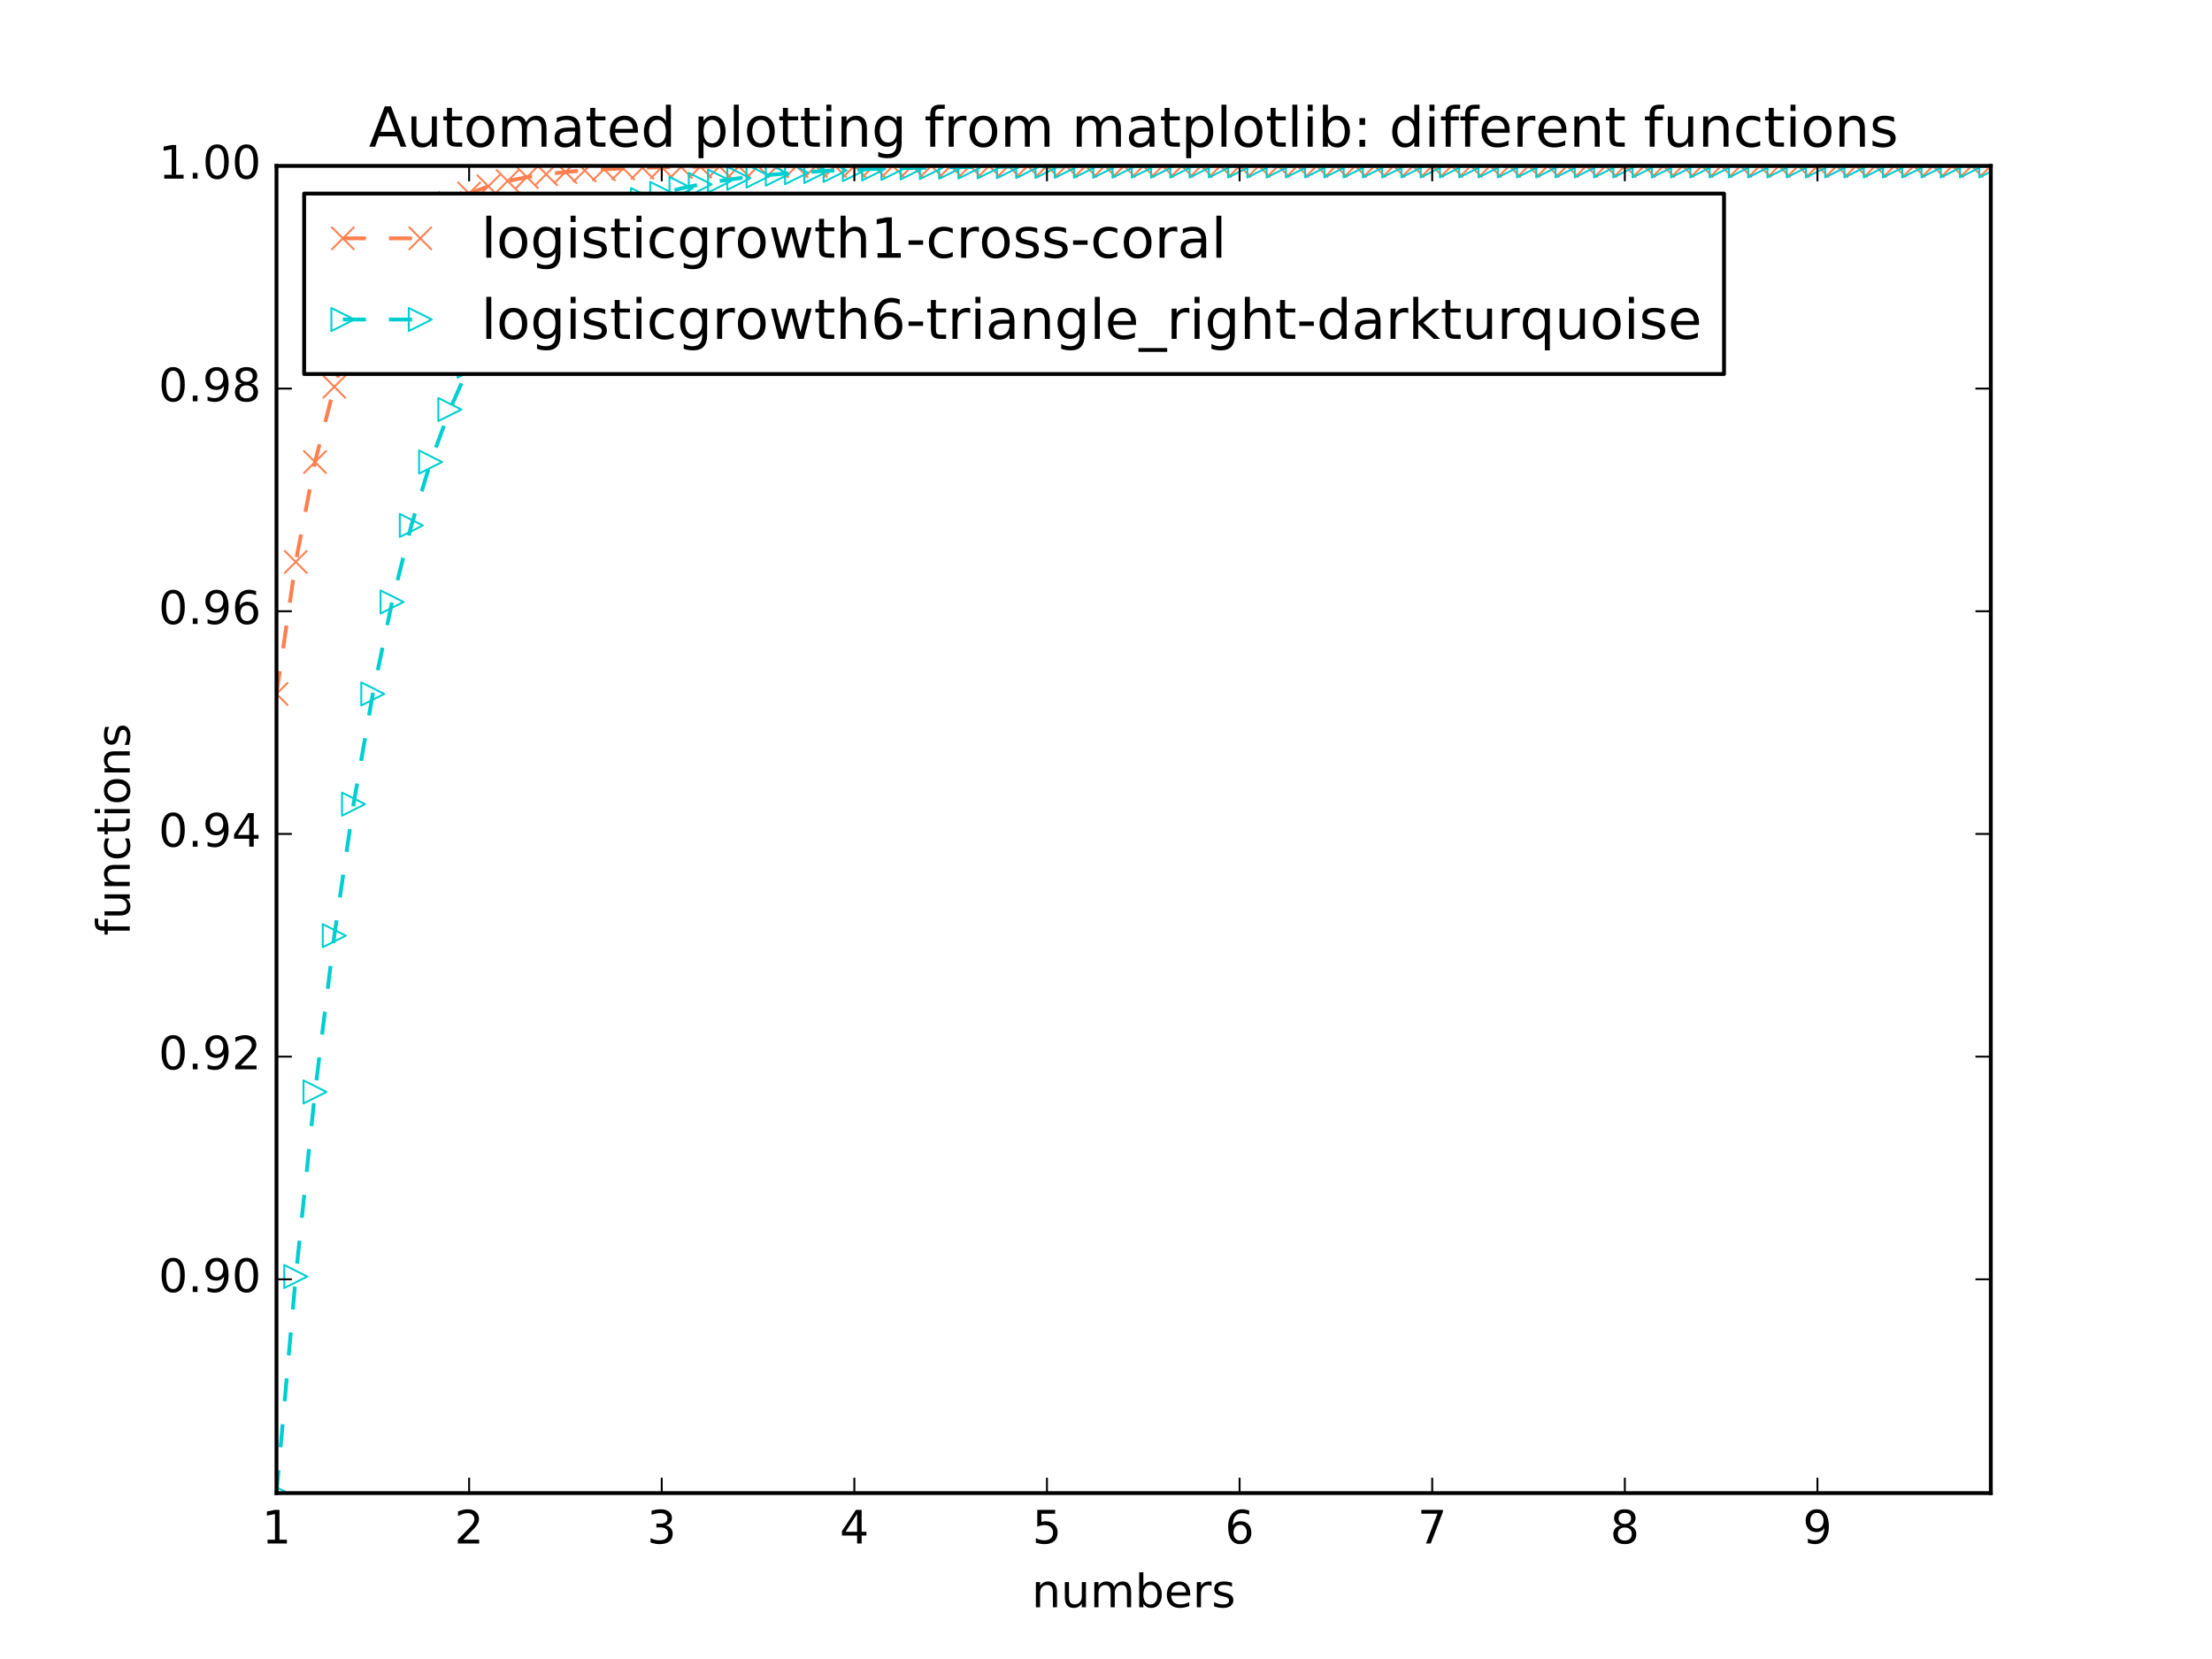 <?xml version="1.0" encoding="utf-8" standalone="no"?>
<!DOCTYPE svg PUBLIC "-//W3C//DTD SVG 1.1//EN"
  "http://www.w3.org/Graphics/SVG/1.1/DTD/svg11.dtd">
<!-- Created with matplotlib (http://matplotlib.org/) -->
<svg height="432pt" version="1.1" viewBox="0 0 576 432" width="576pt" xmlns="http://www.w3.org/2000/svg" xmlns:xlink="http://www.w3.org/1999/xlink">
 <defs>
  <style type="text/css">
*{stroke-linecap:butt;stroke-linejoin:round;stroke-miterlimit:100000;}
  </style>
 </defs>
 <g id="figure_1">
  <g id="patch_1">
   <path d="M 0 432 
L 576 432 
L 576 0 
L 0 0 
z
" style="fill:#ffffff;"/>
  </g>
  <g id="axes_1">
   <g id="patch_2">
    <path d="M 72 388.8 
L 518.4 388.8 
L 518.4 43.2 
L 72 43.2 
z
" style="fill:#ffffff;"/>
   </g>
   <g id="line2d_1">
    <path clip-path="url(#pf363de42a9)" d="M 72 180.7 
L 77.016 146.33 
L 82.031 120.312 
L 87.047 100.722 
L 92.063 86.034 
L 97.079 75.054 
L 102.094 66.865 
L 107.11 60.769 
L 112.126 56.236 
L 117.142 52.868 
L 122.157 50.369 
L 127.173 48.514 
L 132.189 47.139 
L 137.204 46.119 
L 142.22 45.363 
L 147.236 44.803 
L 152.252 44.387 
L 157.267 44.08 
L 162.283 43.852 
L 167.299 43.683 
L 172.315 43.558 
L 177.33 43.465 
L 182.346 43.396 
L 187.362 43.345 
L 192.378 43.308 
L 197.393 43.28 
L 202.409 43.259 
L 207.425 43.244 
L 212.44 43.232 
L 217.456 43.224 
L 222.472 43.218 
L 227.488 43.213 
L 232.503 43.21 
L 237.519 43.207 
L 242.535 43.205 
L 247.551 43.204 
L 252.566 43.203 
L 257.582 43.202 
L 262.598 43.202 
L 267.613 43.201 
L 272.629 43.201 
L 277.645 43.201 
L 282.661 43.2 
L 287.676 43.2 
L 292.692 43.2 
L 297.708 43.2 
L 302.724 43.2 
L 307.739 43.2 
L 312.755 43.2 
L 317.771 43.2 
L 322.787 43.2 
L 327.802 43.2 
L 332.818 43.2 
L 337.834 43.2 
L 342.849 43.2 
L 347.865 43.2 
L 352.881 43.2 
L 357.897 43.2 
L 362.912 43.2 
L 367.928 43.2 
L 372.944 43.2 
L 377.96 43.2 
L 382.975 43.2 
L 387.991 43.2 
L 393.007 43.2 
L 398.022 43.2 
L 403.038 43.2 
L 408.054 43.2 
L 413.07 43.2 
L 418.085 43.2 
L 423.101 43.2 
L 428.117 43.2 
L 433.133 43.2 
L 438.148 43.2 
L 443.164 43.2 
L 448.18 43.2 
L 453.196 43.2 
L 458.211 43.2 
L 463.227 43.2 
L 468.243 43.2 
L 473.258 43.2 
L 478.274 43.2 
L 483.29 43.2 
L 488.306 43.2 
L 493.321 43.2 
L 498.337 43.2 
L 503.353 43.2 
L 508.369 43.2 
L 513.384 43.2 
L 518.4 43.2 
" style="fill:none;stroke:#ff7f50;stroke-dasharray:6,6;stroke-dashoffset:0.0;"/>
    <defs>
     <path d="M -3 3 
L 3 -3 
M -3 -3 
L 3 3 
" id="m261c7ee546" style="stroke:#ff7f50;stroke-width:0.5;"/>
    </defs>
    <g clip-path="url(#pf363de42a9)">
     <use style="fill:none;stroke:#ff7f50;stroke-width:0.5;" x="72.0" xlink:href="#m261c7ee546" y="180.7"/>
     <use style="fill:none;stroke:#ff7f50;stroke-width:0.5;" x="77.016" xlink:href="#m261c7ee546" y="146.33"/>
     <use style="fill:none;stroke:#ff7f50;stroke-width:0.5;" x="82.031" xlink:href="#m261c7ee546" y="120.312"/>
     <use style="fill:none;stroke:#ff7f50;stroke-width:0.5;" x="87.047" xlink:href="#m261c7ee546" y="100.722"/>
     <use style="fill:none;stroke:#ff7f50;stroke-width:0.5;" x="92.063" xlink:href="#m261c7ee546" y="86.034"/>
     <use style="fill:none;stroke:#ff7f50;stroke-width:0.5;" x="97.079" xlink:href="#m261c7ee546" y="75.054"/>
     <use style="fill:none;stroke:#ff7f50;stroke-width:0.5;" x="102.094" xlink:href="#m261c7ee546" y="66.865"/>
     <use style="fill:none;stroke:#ff7f50;stroke-width:0.5;" x="107.11" xlink:href="#m261c7ee546" y="60.769"/>
     <use style="fill:none;stroke:#ff7f50;stroke-width:0.5;" x="112.126" xlink:href="#m261c7ee546" y="56.236"/>
     <use style="fill:none;stroke:#ff7f50;stroke-width:0.5;" x="117.142" xlink:href="#m261c7ee546" y="52.868"/>
     <use style="fill:none;stroke:#ff7f50;stroke-width:0.5;" x="122.157" xlink:href="#m261c7ee546" y="50.369"/>
     <use style="fill:none;stroke:#ff7f50;stroke-width:0.5;" x="127.173" xlink:href="#m261c7ee546" y="48.514"/>
     <use style="fill:none;stroke:#ff7f50;stroke-width:0.5;" x="132.189" xlink:href="#m261c7ee546" y="47.139"/>
     <use style="fill:none;stroke:#ff7f50;stroke-width:0.5;" x="137.204" xlink:href="#m261c7ee546" y="46.119"/>
     <use style="fill:none;stroke:#ff7f50;stroke-width:0.5;" x="142.22" xlink:href="#m261c7ee546" y="45.363"/>
     <use style="fill:none;stroke:#ff7f50;stroke-width:0.5;" x="147.236" xlink:href="#m261c7ee546" y="44.803"/>
     <use style="fill:none;stroke:#ff7f50;stroke-width:0.5;" x="152.252" xlink:href="#m261c7ee546" y="44.387"/>
     <use style="fill:none;stroke:#ff7f50;stroke-width:0.5;" x="157.267" xlink:href="#m261c7ee546" y="44.08"/>
     <use style="fill:none;stroke:#ff7f50;stroke-width:0.5;" x="162.283" xlink:href="#m261c7ee546" y="43.852"/>
     <use style="fill:none;stroke:#ff7f50;stroke-width:0.5;" x="167.299" xlink:href="#m261c7ee546" y="43.683"/>
     <use style="fill:none;stroke:#ff7f50;stroke-width:0.5;" x="172.315" xlink:href="#m261c7ee546" y="43.558"/>
     <use style="fill:none;stroke:#ff7f50;stroke-width:0.5;" x="177.33" xlink:href="#m261c7ee546" y="43.465"/>
     <use style="fill:none;stroke:#ff7f50;stroke-width:0.5;" x="182.346" xlink:href="#m261c7ee546" y="43.396"/>
     <use style="fill:none;stroke:#ff7f50;stroke-width:0.5;" x="187.362" xlink:href="#m261c7ee546" y="43.345"/>
     <use style="fill:none;stroke:#ff7f50;stroke-width:0.5;" x="192.378" xlink:href="#m261c7ee546" y="43.308"/>
     <use style="fill:none;stroke:#ff7f50;stroke-width:0.5;" x="197.393" xlink:href="#m261c7ee546" y="43.28"/>
     <use style="fill:none;stroke:#ff7f50;stroke-width:0.5;" x="202.409" xlink:href="#m261c7ee546" y="43.259"/>
     <use style="fill:none;stroke:#ff7f50;stroke-width:0.5;" x="207.425" xlink:href="#m261c7ee546" y="43.244"/>
     <use style="fill:none;stroke:#ff7f50;stroke-width:0.5;" x="212.44" xlink:href="#m261c7ee546" y="43.232"/>
     <use style="fill:none;stroke:#ff7f50;stroke-width:0.5;" x="217.456" xlink:href="#m261c7ee546" y="43.224"/>
     <use style="fill:none;stroke:#ff7f50;stroke-width:0.5;" x="222.472" xlink:href="#m261c7ee546" y="43.218"/>
     <use style="fill:none;stroke:#ff7f50;stroke-width:0.5;" x="227.488" xlink:href="#m261c7ee546" y="43.213"/>
     <use style="fill:none;stroke:#ff7f50;stroke-width:0.5;" x="232.503" xlink:href="#m261c7ee546" y="43.21"/>
     <use style="fill:none;stroke:#ff7f50;stroke-width:0.5;" x="237.519" xlink:href="#m261c7ee546" y="43.207"/>
     <use style="fill:none;stroke:#ff7f50;stroke-width:0.5;" x="242.535" xlink:href="#m261c7ee546" y="43.205"/>
     <use style="fill:none;stroke:#ff7f50;stroke-width:0.5;" x="247.551" xlink:href="#m261c7ee546" y="43.204"/>
     <use style="fill:none;stroke:#ff7f50;stroke-width:0.5;" x="252.566" xlink:href="#m261c7ee546" y="43.203"/>
     <use style="fill:none;stroke:#ff7f50;stroke-width:0.5;" x="257.582" xlink:href="#m261c7ee546" y="43.202"/>
     <use style="fill:none;stroke:#ff7f50;stroke-width:0.5;" x="262.598" xlink:href="#m261c7ee546" y="43.202"/>
     <use style="fill:none;stroke:#ff7f50;stroke-width:0.5;" x="267.613" xlink:href="#m261c7ee546" y="43.201"/>
     <use style="fill:none;stroke:#ff7f50;stroke-width:0.5;" x="272.629" xlink:href="#m261c7ee546" y="43.201"/>
     <use style="fill:none;stroke:#ff7f50;stroke-width:0.5;" x="277.645" xlink:href="#m261c7ee546" y="43.201"/>
     <use style="fill:none;stroke:#ff7f50;stroke-width:0.5;" x="282.661" xlink:href="#m261c7ee546" y="43.2"/>
     <use style="fill:none;stroke:#ff7f50;stroke-width:0.5;" x="287.676" xlink:href="#m261c7ee546" y="43.2"/>
     <use style="fill:none;stroke:#ff7f50;stroke-width:0.5;" x="292.692" xlink:href="#m261c7ee546" y="43.2"/>
     <use style="fill:none;stroke:#ff7f50;stroke-width:0.5;" x="297.708" xlink:href="#m261c7ee546" y="43.2"/>
     <use style="fill:none;stroke:#ff7f50;stroke-width:0.5;" x="302.724" xlink:href="#m261c7ee546" y="43.2"/>
     <use style="fill:none;stroke:#ff7f50;stroke-width:0.5;" x="307.739" xlink:href="#m261c7ee546" y="43.2"/>
     <use style="fill:none;stroke:#ff7f50;stroke-width:0.5;" x="312.755" xlink:href="#m261c7ee546" y="43.2"/>
     <use style="fill:none;stroke:#ff7f50;stroke-width:0.5;" x="317.771" xlink:href="#m261c7ee546" y="43.2"/>
     <use style="fill:none;stroke:#ff7f50;stroke-width:0.5;" x="322.787" xlink:href="#m261c7ee546" y="43.2"/>
     <use style="fill:none;stroke:#ff7f50;stroke-width:0.5;" x="327.802" xlink:href="#m261c7ee546" y="43.2"/>
     <use style="fill:none;stroke:#ff7f50;stroke-width:0.5;" x="332.818" xlink:href="#m261c7ee546" y="43.2"/>
     <use style="fill:none;stroke:#ff7f50;stroke-width:0.5;" x="337.834" xlink:href="#m261c7ee546" y="43.2"/>
     <use style="fill:none;stroke:#ff7f50;stroke-width:0.5;" x="342.849" xlink:href="#m261c7ee546" y="43.2"/>
     <use style="fill:none;stroke:#ff7f50;stroke-width:0.5;" x="347.865" xlink:href="#m261c7ee546" y="43.2"/>
     <use style="fill:none;stroke:#ff7f50;stroke-width:0.5;" x="352.881" xlink:href="#m261c7ee546" y="43.2"/>
     <use style="fill:none;stroke:#ff7f50;stroke-width:0.5;" x="357.897" xlink:href="#m261c7ee546" y="43.2"/>
     <use style="fill:none;stroke:#ff7f50;stroke-width:0.5;" x="362.912" xlink:href="#m261c7ee546" y="43.2"/>
     <use style="fill:none;stroke:#ff7f50;stroke-width:0.5;" x="367.928" xlink:href="#m261c7ee546" y="43.2"/>
     <use style="fill:none;stroke:#ff7f50;stroke-width:0.5;" x="372.944" xlink:href="#m261c7ee546" y="43.2"/>
     <use style="fill:none;stroke:#ff7f50;stroke-width:0.5;" x="377.96" xlink:href="#m261c7ee546" y="43.2"/>
     <use style="fill:none;stroke:#ff7f50;stroke-width:0.5;" x="382.975" xlink:href="#m261c7ee546" y="43.2"/>
     <use style="fill:none;stroke:#ff7f50;stroke-width:0.5;" x="387.991" xlink:href="#m261c7ee546" y="43.2"/>
     <use style="fill:none;stroke:#ff7f50;stroke-width:0.5;" x="393.007" xlink:href="#m261c7ee546" y="43.2"/>
     <use style="fill:none;stroke:#ff7f50;stroke-width:0.5;" x="398.022" xlink:href="#m261c7ee546" y="43.2"/>
     <use style="fill:none;stroke:#ff7f50;stroke-width:0.5;" x="403.038" xlink:href="#m261c7ee546" y="43.2"/>
     <use style="fill:none;stroke:#ff7f50;stroke-width:0.5;" x="408.054" xlink:href="#m261c7ee546" y="43.2"/>
     <use style="fill:none;stroke:#ff7f50;stroke-width:0.5;" x="413.07" xlink:href="#m261c7ee546" y="43.2"/>
     <use style="fill:none;stroke:#ff7f50;stroke-width:0.5;" x="418.085" xlink:href="#m261c7ee546" y="43.2"/>
     <use style="fill:none;stroke:#ff7f50;stroke-width:0.5;" x="423.101" xlink:href="#m261c7ee546" y="43.2"/>
     <use style="fill:none;stroke:#ff7f50;stroke-width:0.5;" x="428.117" xlink:href="#m261c7ee546" y="43.2"/>
     <use style="fill:none;stroke:#ff7f50;stroke-width:0.5;" x="433.133" xlink:href="#m261c7ee546" y="43.2"/>
     <use style="fill:none;stroke:#ff7f50;stroke-width:0.5;" x="438.148" xlink:href="#m261c7ee546" y="43.2"/>
     <use style="fill:none;stroke:#ff7f50;stroke-width:0.5;" x="443.164" xlink:href="#m261c7ee546" y="43.2"/>
     <use style="fill:none;stroke:#ff7f50;stroke-width:0.5;" x="448.18" xlink:href="#m261c7ee546" y="43.2"/>
     <use style="fill:none;stroke:#ff7f50;stroke-width:0.5;" x="453.196" xlink:href="#m261c7ee546" y="43.2"/>
     <use style="fill:none;stroke:#ff7f50;stroke-width:0.5;" x="458.211" xlink:href="#m261c7ee546" y="43.2"/>
     <use style="fill:none;stroke:#ff7f50;stroke-width:0.5;" x="463.227" xlink:href="#m261c7ee546" y="43.2"/>
     <use style="fill:none;stroke:#ff7f50;stroke-width:0.5;" x="468.243" xlink:href="#m261c7ee546" y="43.2"/>
     <use style="fill:none;stroke:#ff7f50;stroke-width:0.5;" x="473.258" xlink:href="#m261c7ee546" y="43.2"/>
     <use style="fill:none;stroke:#ff7f50;stroke-width:0.5;" x="478.274" xlink:href="#m261c7ee546" y="43.2"/>
     <use style="fill:none;stroke:#ff7f50;stroke-width:0.5;" x="483.29" xlink:href="#m261c7ee546" y="43.2"/>
     <use style="fill:none;stroke:#ff7f50;stroke-width:0.5;" x="488.306" xlink:href="#m261c7ee546" y="43.2"/>
     <use style="fill:none;stroke:#ff7f50;stroke-width:0.5;" x="493.321" xlink:href="#m261c7ee546" y="43.2"/>
     <use style="fill:none;stroke:#ff7f50;stroke-width:0.5;" x="498.337" xlink:href="#m261c7ee546" y="43.2"/>
     <use style="fill:none;stroke:#ff7f50;stroke-width:0.5;" x="503.353" xlink:href="#m261c7ee546" y="43.2"/>
     <use style="fill:none;stroke:#ff7f50;stroke-width:0.5;" x="508.369" xlink:href="#m261c7ee546" y="43.2"/>
     <use style="fill:none;stroke:#ff7f50;stroke-width:0.5;" x="513.384" xlink:href="#m261c7ee546" y="43.2"/>
     <use style="fill:none;stroke:#ff7f50;stroke-width:0.5;" x="518.4" xlink:href="#m261c7ee546" y="43.2"/>
    </g>
   </g>
   <g id="line2d_2">
    <path clip-path="url(#pf363de42a9)" d="M 72 388.8 
L 77.016 332.402 
L 82.031 284.339 
L 87.047 243.65 
L 92.063 209.398 
L 97.079 180.7 
L 102.094 156.752 
L 107.11 136.833 
L 112.126 120.312 
L 117.142 106.639 
L 122.157 95.347 
L 127.173 86.034 
L 132.189 78.363 
L 137.204 72.053 
L 142.22 66.865 
L 147.236 62.604 
L 152.252 59.106 
L 157.267 56.236 
L 162.283 53.882 
L 167.299 51.951 
L 172.315 50.369 
L 177.33 49.072 
L 182.346 48.009 
L 187.362 47.139 
L 192.378 46.426 
L 197.393 45.841 
L 202.409 45.363 
L 207.425 44.971 
L 212.44 44.65 
L 217.456 44.387 
L 222.472 44.172 
L 227.488 43.996 
L 232.503 43.852 
L 237.519 43.734 
L 242.535 43.637 
L 247.551 43.558 
L 252.566 43.493 
L 257.582 43.44 
L 262.598 43.396 
L 267.613 43.361 
L 272.629 43.332 
L 277.645 43.308 
L 282.661 43.288 
L 287.676 43.272 
L 292.692 43.259 
L 297.708 43.248 
L 302.724 43.24 
L 307.739 43.232 
L 312.755 43.227 
L 317.771 43.222 
L 322.787 43.218 
L 327.802 43.215 
L 332.818 43.212 
L 337.834 43.21 
L 342.849 43.208 
L 347.865 43.207 
L 352.881 43.205 
L 357.897 43.204 
L 362.912 43.204 
L 367.928 43.203 
L 372.944 43.202 
L 377.96 43.202 
L 382.975 43.202 
L 387.991 43.201 
L 393.007 43.201 
L 398.022 43.201 
L 403.038 43.201 
L 408.054 43.201 
L 413.07 43.2 
L 418.085 43.2 
L 423.101 43.2 
L 428.117 43.2 
L 433.133 43.2 
L 438.148 43.2 
L 443.164 43.2 
L 448.18 43.2 
L 453.196 43.2 
L 458.211 43.2 
L 463.227 43.2 
L 468.243 43.2 
L 473.258 43.2 
L 478.274 43.2 
L 483.29 43.2 
L 488.306 43.2 
L 493.321 43.2 
L 498.337 43.2 
L 503.353 43.2 
L 508.369 43.2 
L 513.384 43.2 
L 518.4 43.2 
" style="fill:none;stroke:#00ced1;stroke-dasharray:6,6;stroke-dashoffset:0.0;"/>
    <defs>
     <path d="M 3 0 
L -3 -3 
L -3 3 
z
" id="m33604cf0c7" style="stroke:#00ced1;stroke-linejoin:miter;stroke-width:0.5;"/>
    </defs>
    <g clip-path="url(#pf363de42a9)">
     <use style="fill:none;stroke:#00ced1;stroke-linejoin:miter;stroke-width:0.5;" x="72.0" xlink:href="#m33604cf0c7" y="388.8"/>
     <use style="fill:none;stroke:#00ced1;stroke-linejoin:miter;stroke-width:0.5;" x="77.016" xlink:href="#m33604cf0c7" y="332.402"/>
     <use style="fill:none;stroke:#00ced1;stroke-linejoin:miter;stroke-width:0.5;" x="82.031" xlink:href="#m33604cf0c7" y="284.339"/>
     <use style="fill:none;stroke:#00ced1;stroke-linejoin:miter;stroke-width:0.5;" x="87.047" xlink:href="#m33604cf0c7" y="243.65"/>
     <use style="fill:none;stroke:#00ced1;stroke-linejoin:miter;stroke-width:0.5;" x="92.063" xlink:href="#m33604cf0c7" y="209.398"/>
     <use style="fill:none;stroke:#00ced1;stroke-linejoin:miter;stroke-width:0.5;" x="97.079" xlink:href="#m33604cf0c7" y="180.7"/>
     <use style="fill:none;stroke:#00ced1;stroke-linejoin:miter;stroke-width:0.5;" x="102.094" xlink:href="#m33604cf0c7" y="156.752"/>
     <use style="fill:none;stroke:#00ced1;stroke-linejoin:miter;stroke-width:0.5;" x="107.11" xlink:href="#m33604cf0c7" y="136.833"/>
     <use style="fill:none;stroke:#00ced1;stroke-linejoin:miter;stroke-width:0.5;" x="112.126" xlink:href="#m33604cf0c7" y="120.312"/>
     <use style="fill:none;stroke:#00ced1;stroke-linejoin:miter;stroke-width:0.5;" x="117.142" xlink:href="#m33604cf0c7" y="106.639"/>
     <use style="fill:none;stroke:#00ced1;stroke-linejoin:miter;stroke-width:0.5;" x="122.157" xlink:href="#m33604cf0c7" y="95.347"/>
     <use style="fill:none;stroke:#00ced1;stroke-linejoin:miter;stroke-width:0.5;" x="127.173" xlink:href="#m33604cf0c7" y="86.034"/>
     <use style="fill:none;stroke:#00ced1;stroke-linejoin:miter;stroke-width:0.5;" x="132.189" xlink:href="#m33604cf0c7" y="78.363"/>
     <use style="fill:none;stroke:#00ced1;stroke-linejoin:miter;stroke-width:0.5;" x="137.204" xlink:href="#m33604cf0c7" y="72.053"/>
     <use style="fill:none;stroke:#00ced1;stroke-linejoin:miter;stroke-width:0.5;" x="142.22" xlink:href="#m33604cf0c7" y="66.865"/>
     <use style="fill:none;stroke:#00ced1;stroke-linejoin:miter;stroke-width:0.5;" x="147.236" xlink:href="#m33604cf0c7" y="62.604"/>
     <use style="fill:none;stroke:#00ced1;stroke-linejoin:miter;stroke-width:0.5;" x="152.252" xlink:href="#m33604cf0c7" y="59.106"/>
     <use style="fill:none;stroke:#00ced1;stroke-linejoin:miter;stroke-width:0.5;" x="157.267" xlink:href="#m33604cf0c7" y="56.236"/>
     <use style="fill:none;stroke:#00ced1;stroke-linejoin:miter;stroke-width:0.5;" x="162.283" xlink:href="#m33604cf0c7" y="53.882"/>
     <use style="fill:none;stroke:#00ced1;stroke-linejoin:miter;stroke-width:0.5;" x="167.299" xlink:href="#m33604cf0c7" y="51.951"/>
     <use style="fill:none;stroke:#00ced1;stroke-linejoin:miter;stroke-width:0.5;" x="172.315" xlink:href="#m33604cf0c7" y="50.369"/>
     <use style="fill:none;stroke:#00ced1;stroke-linejoin:miter;stroke-width:0.5;" x="177.33" xlink:href="#m33604cf0c7" y="49.072"/>
     <use style="fill:none;stroke:#00ced1;stroke-linejoin:miter;stroke-width:0.5;" x="182.346" xlink:href="#m33604cf0c7" y="48.009"/>
     <use style="fill:none;stroke:#00ced1;stroke-linejoin:miter;stroke-width:0.5;" x="187.362" xlink:href="#m33604cf0c7" y="47.139"/>
     <use style="fill:none;stroke:#00ced1;stroke-linejoin:miter;stroke-width:0.5;" x="192.378" xlink:href="#m33604cf0c7" y="46.426"/>
     <use style="fill:none;stroke:#00ced1;stroke-linejoin:miter;stroke-width:0.5;" x="197.393" xlink:href="#m33604cf0c7" y="45.841"/>
     <use style="fill:none;stroke:#00ced1;stroke-linejoin:miter;stroke-width:0.5;" x="202.409" xlink:href="#m33604cf0c7" y="45.363"/>
     <use style="fill:none;stroke:#00ced1;stroke-linejoin:miter;stroke-width:0.5;" x="207.425" xlink:href="#m33604cf0c7" y="44.971"/>
     <use style="fill:none;stroke:#00ced1;stroke-linejoin:miter;stroke-width:0.5;" x="212.44" xlink:href="#m33604cf0c7" y="44.65"/>
     <use style="fill:none;stroke:#00ced1;stroke-linejoin:miter;stroke-width:0.5;" x="217.456" xlink:href="#m33604cf0c7" y="44.387"/>
     <use style="fill:none;stroke:#00ced1;stroke-linejoin:miter;stroke-width:0.5;" x="222.472" xlink:href="#m33604cf0c7" y="44.172"/>
     <use style="fill:none;stroke:#00ced1;stroke-linejoin:miter;stroke-width:0.5;" x="227.488" xlink:href="#m33604cf0c7" y="43.996"/>
     <use style="fill:none;stroke:#00ced1;stroke-linejoin:miter;stroke-width:0.5;" x="232.503" xlink:href="#m33604cf0c7" y="43.852"/>
     <use style="fill:none;stroke:#00ced1;stroke-linejoin:miter;stroke-width:0.5;" x="237.519" xlink:href="#m33604cf0c7" y="43.734"/>
     <use style="fill:none;stroke:#00ced1;stroke-linejoin:miter;stroke-width:0.5;" x="242.535" xlink:href="#m33604cf0c7" y="43.637"/>
     <use style="fill:none;stroke:#00ced1;stroke-linejoin:miter;stroke-width:0.5;" x="247.551" xlink:href="#m33604cf0c7" y="43.558"/>
     <use style="fill:none;stroke:#00ced1;stroke-linejoin:miter;stroke-width:0.5;" x="252.566" xlink:href="#m33604cf0c7" y="43.493"/>
     <use style="fill:none;stroke:#00ced1;stroke-linejoin:miter;stroke-width:0.5;" x="257.582" xlink:href="#m33604cf0c7" y="43.44"/>
     <use style="fill:none;stroke:#00ced1;stroke-linejoin:miter;stroke-width:0.5;" x="262.598" xlink:href="#m33604cf0c7" y="43.396"/>
     <use style="fill:none;stroke:#00ced1;stroke-linejoin:miter;stroke-width:0.5;" x="267.613" xlink:href="#m33604cf0c7" y="43.361"/>
     <use style="fill:none;stroke:#00ced1;stroke-linejoin:miter;stroke-width:0.5;" x="272.629" xlink:href="#m33604cf0c7" y="43.332"/>
     <use style="fill:none;stroke:#00ced1;stroke-linejoin:miter;stroke-width:0.5;" x="277.645" xlink:href="#m33604cf0c7" y="43.308"/>
     <use style="fill:none;stroke:#00ced1;stroke-linejoin:miter;stroke-width:0.5;" x="282.661" xlink:href="#m33604cf0c7" y="43.288"/>
     <use style="fill:none;stroke:#00ced1;stroke-linejoin:miter;stroke-width:0.5;" x="287.676" xlink:href="#m33604cf0c7" y="43.272"/>
     <use style="fill:none;stroke:#00ced1;stroke-linejoin:miter;stroke-width:0.5;" x="292.692" xlink:href="#m33604cf0c7" y="43.259"/>
     <use style="fill:none;stroke:#00ced1;stroke-linejoin:miter;stroke-width:0.5;" x="297.708" xlink:href="#m33604cf0c7" y="43.248"/>
     <use style="fill:none;stroke:#00ced1;stroke-linejoin:miter;stroke-width:0.5;" x="302.724" xlink:href="#m33604cf0c7" y="43.24"/>
     <use style="fill:none;stroke:#00ced1;stroke-linejoin:miter;stroke-width:0.5;" x="307.739" xlink:href="#m33604cf0c7" y="43.232"/>
     <use style="fill:none;stroke:#00ced1;stroke-linejoin:miter;stroke-width:0.5;" x="312.755" xlink:href="#m33604cf0c7" y="43.227"/>
     <use style="fill:none;stroke:#00ced1;stroke-linejoin:miter;stroke-width:0.5;" x="317.771" xlink:href="#m33604cf0c7" y="43.222"/>
     <use style="fill:none;stroke:#00ced1;stroke-linejoin:miter;stroke-width:0.5;" x="322.787" xlink:href="#m33604cf0c7" y="43.218"/>
     <use style="fill:none;stroke:#00ced1;stroke-linejoin:miter;stroke-width:0.5;" x="327.802" xlink:href="#m33604cf0c7" y="43.215"/>
     <use style="fill:none;stroke:#00ced1;stroke-linejoin:miter;stroke-width:0.5;" x="332.818" xlink:href="#m33604cf0c7" y="43.212"/>
     <use style="fill:none;stroke:#00ced1;stroke-linejoin:miter;stroke-width:0.5;" x="337.834" xlink:href="#m33604cf0c7" y="43.21"/>
     <use style="fill:none;stroke:#00ced1;stroke-linejoin:miter;stroke-width:0.5;" x="342.849" xlink:href="#m33604cf0c7" y="43.208"/>
     <use style="fill:none;stroke:#00ced1;stroke-linejoin:miter;stroke-width:0.5;" x="347.865" xlink:href="#m33604cf0c7" y="43.207"/>
     <use style="fill:none;stroke:#00ced1;stroke-linejoin:miter;stroke-width:0.5;" x="352.881" xlink:href="#m33604cf0c7" y="43.205"/>
     <use style="fill:none;stroke:#00ced1;stroke-linejoin:miter;stroke-width:0.5;" x="357.897" xlink:href="#m33604cf0c7" y="43.204"/>
     <use style="fill:none;stroke:#00ced1;stroke-linejoin:miter;stroke-width:0.5;" x="362.912" xlink:href="#m33604cf0c7" y="43.204"/>
     <use style="fill:none;stroke:#00ced1;stroke-linejoin:miter;stroke-width:0.5;" x="367.928" xlink:href="#m33604cf0c7" y="43.203"/>
     <use style="fill:none;stroke:#00ced1;stroke-linejoin:miter;stroke-width:0.5;" x="372.944" xlink:href="#m33604cf0c7" y="43.202"/>
     <use style="fill:none;stroke:#00ced1;stroke-linejoin:miter;stroke-width:0.5;" x="377.96" xlink:href="#m33604cf0c7" y="43.202"/>
     <use style="fill:none;stroke:#00ced1;stroke-linejoin:miter;stroke-width:0.5;" x="382.975" xlink:href="#m33604cf0c7" y="43.202"/>
     <use style="fill:none;stroke:#00ced1;stroke-linejoin:miter;stroke-width:0.5;" x="387.991" xlink:href="#m33604cf0c7" y="43.201"/>
     <use style="fill:none;stroke:#00ced1;stroke-linejoin:miter;stroke-width:0.5;" x="393.007" xlink:href="#m33604cf0c7" y="43.201"/>
     <use style="fill:none;stroke:#00ced1;stroke-linejoin:miter;stroke-width:0.5;" x="398.022" xlink:href="#m33604cf0c7" y="43.201"/>
     <use style="fill:none;stroke:#00ced1;stroke-linejoin:miter;stroke-width:0.5;" x="403.038" xlink:href="#m33604cf0c7" y="43.201"/>
     <use style="fill:none;stroke:#00ced1;stroke-linejoin:miter;stroke-width:0.5;" x="408.054" xlink:href="#m33604cf0c7" y="43.201"/>
     <use style="fill:none;stroke:#00ced1;stroke-linejoin:miter;stroke-width:0.5;" x="413.07" xlink:href="#m33604cf0c7" y="43.2"/>
     <use style="fill:none;stroke:#00ced1;stroke-linejoin:miter;stroke-width:0.5;" x="418.085" xlink:href="#m33604cf0c7" y="43.2"/>
     <use style="fill:none;stroke:#00ced1;stroke-linejoin:miter;stroke-width:0.5;" x="423.101" xlink:href="#m33604cf0c7" y="43.2"/>
     <use style="fill:none;stroke:#00ced1;stroke-linejoin:miter;stroke-width:0.5;" x="428.117" xlink:href="#m33604cf0c7" y="43.2"/>
     <use style="fill:none;stroke:#00ced1;stroke-linejoin:miter;stroke-width:0.5;" x="433.133" xlink:href="#m33604cf0c7" y="43.2"/>
     <use style="fill:none;stroke:#00ced1;stroke-linejoin:miter;stroke-width:0.5;" x="438.148" xlink:href="#m33604cf0c7" y="43.2"/>
     <use style="fill:none;stroke:#00ced1;stroke-linejoin:miter;stroke-width:0.5;" x="443.164" xlink:href="#m33604cf0c7" y="43.2"/>
     <use style="fill:none;stroke:#00ced1;stroke-linejoin:miter;stroke-width:0.5;" x="448.18" xlink:href="#m33604cf0c7" y="43.2"/>
     <use style="fill:none;stroke:#00ced1;stroke-linejoin:miter;stroke-width:0.5;" x="453.196" xlink:href="#m33604cf0c7" y="43.2"/>
     <use style="fill:none;stroke:#00ced1;stroke-linejoin:miter;stroke-width:0.5;" x="458.211" xlink:href="#m33604cf0c7" y="43.2"/>
     <use style="fill:none;stroke:#00ced1;stroke-linejoin:miter;stroke-width:0.5;" x="463.227" xlink:href="#m33604cf0c7" y="43.2"/>
     <use style="fill:none;stroke:#00ced1;stroke-linejoin:miter;stroke-width:0.5;" x="468.243" xlink:href="#m33604cf0c7" y="43.2"/>
     <use style="fill:none;stroke:#00ced1;stroke-linejoin:miter;stroke-width:0.5;" x="473.258" xlink:href="#m33604cf0c7" y="43.2"/>
     <use style="fill:none;stroke:#00ced1;stroke-linejoin:miter;stroke-width:0.5;" x="478.274" xlink:href="#m33604cf0c7" y="43.2"/>
     <use style="fill:none;stroke:#00ced1;stroke-linejoin:miter;stroke-width:0.5;" x="483.29" xlink:href="#m33604cf0c7" y="43.2"/>
     <use style="fill:none;stroke:#00ced1;stroke-linejoin:miter;stroke-width:0.5;" x="488.306" xlink:href="#m33604cf0c7" y="43.2"/>
     <use style="fill:none;stroke:#00ced1;stroke-linejoin:miter;stroke-width:0.5;" x="493.321" xlink:href="#m33604cf0c7" y="43.2"/>
     <use style="fill:none;stroke:#00ced1;stroke-linejoin:miter;stroke-width:0.5;" x="498.337" xlink:href="#m33604cf0c7" y="43.2"/>
     <use style="fill:none;stroke:#00ced1;stroke-linejoin:miter;stroke-width:0.5;" x="503.353" xlink:href="#m33604cf0c7" y="43.2"/>
     <use style="fill:none;stroke:#00ced1;stroke-linejoin:miter;stroke-width:0.5;" x="508.369" xlink:href="#m33604cf0c7" y="43.2"/>
     <use style="fill:none;stroke:#00ced1;stroke-linejoin:miter;stroke-width:0.5;" x="513.384" xlink:href="#m33604cf0c7" y="43.2"/>
     <use style="fill:none;stroke:#00ced1;stroke-linejoin:miter;stroke-width:0.5;" x="518.4" xlink:href="#m33604cf0c7" y="43.2"/>
    </g>
   </g>
   <g id="patch_3">
    <path d="M 72 43.2 
L 518.4 43.2 
" style="fill:none;stroke:#000000;stroke-linecap:square;stroke-linejoin:miter;"/>
   </g>
   <g id="patch_4">
    <path d="M 518.4 388.8 
L 518.4 43.2 
" style="fill:none;stroke:#000000;stroke-linecap:square;stroke-linejoin:miter;"/>
   </g>
   <g id="patch_5">
    <path d="M 72 388.8 
L 518.4 388.8 
" style="fill:none;stroke:#000000;stroke-linecap:square;stroke-linejoin:miter;"/>
   </g>
   <g id="patch_6">
    <path d="M 72 388.8 
L 72 43.2 
" style="fill:none;stroke:#000000;stroke-linecap:square;stroke-linejoin:miter;"/>
   </g>
   <g id="matplotlib.axis_1">
    <g id="xtick_1">
     <g id="line2d_3">
      <defs>
       <path d="M 0 0 
L 0 -4 
" id="m2e920d9cfe" style="stroke:#000000;stroke-width:0.5;"/>
      </defs>
      <g>
       <use style="stroke:#000000;stroke-width:0.5;" x="72.0" xlink:href="#m2e920d9cfe" y="388.8"/>
      </g>
     </g>
     <g id="line2d_4">
      <defs>
       <path d="M 0 0 
L 0 4 
" id="mb797686cf4" style="stroke:#000000;stroke-width:0.5;"/>
      </defs>
      <g>
       <use style="stroke:#000000;stroke-width:0.5;" x="72.0" xlink:href="#mb797686cf4" y="43.2"/>
      </g>
     </g>
     <g id="text_1">
      <!-- 1 -->
      <defs>
       <path d="M 12.406 8.297 
L 28.516 8.297 
L 28.516 63.922 
L 10.984 60.406 
L 10.984 69.391 
L 28.422 72.906 
L 38.281 72.906 
L 38.281 8.297 
L 54.391 8.297 
L 54.391 0 
L 12.406 0 
z
" id="BitstreamVeraSans-Roman-31"/>
      </defs>
      <g transform="translate(68.183 401.918)scale(0.12 -0.12)">
       <use xlink:href="#BitstreamVeraSans-Roman-31"/>
      </g>
     </g>
    </g>
    <g id="xtick_2">
     <g id="line2d_5">
      <g>
       <use style="stroke:#000000;stroke-width:0.5;" x="122.157" xlink:href="#m2e920d9cfe" y="388.8"/>
      </g>
     </g>
     <g id="line2d_6">
      <g>
       <use style="stroke:#000000;stroke-width:0.5;" x="122.157" xlink:href="#mb797686cf4" y="43.2"/>
      </g>
     </g>
     <g id="text_2">
      <!-- 2 -->
      <defs>
       <path d="M 19.188 8.297 
L 53.609 8.297 
L 53.609 0 
L 7.328 0 
L 7.328 8.297 
Q 12.938 14.109 22.625 23.891 
Q 32.328 33.688 34.812 36.531 
Q 39.547 41.844 41.422 45.531 
Q 43.312 49.219 43.312 52.781 
Q 43.312 58.594 39.234 62.25 
Q 35.156 65.922 28.609 65.922 
Q 23.969 65.922 18.812 64.312 
Q 13.672 62.703 7.812 59.422 
L 7.812 69.391 
Q 13.766 71.781 18.938 73 
Q 24.125 74.219 28.422 74.219 
Q 39.75 74.219 46.484 68.547 
Q 53.219 62.891 53.219 53.422 
Q 53.219 48.922 51.531 44.891 
Q 49.859 40.875 45.406 35.406 
Q 44.188 33.984 37.641 27.219 
Q 31.109 20.453 19.188 8.297 
" id="BitstreamVeraSans-Roman-32"/>
      </defs>
      <g transform="translate(118.34 401.918)scale(0.12 -0.12)">
       <use xlink:href="#BitstreamVeraSans-Roman-32"/>
      </g>
     </g>
    </g>
    <g id="xtick_3">
     <g id="line2d_7">
      <g>
       <use style="stroke:#000000;stroke-width:0.5;" x="172.315" xlink:href="#m2e920d9cfe" y="388.8"/>
      </g>
     </g>
     <g id="line2d_8">
      <g>
       <use style="stroke:#000000;stroke-width:0.5;" x="172.315" xlink:href="#mb797686cf4" y="43.2"/>
      </g>
     </g>
     <g id="text_3">
      <!-- 3 -->
      <defs>
       <path d="M 40.578 39.312 
Q 47.656 37.797 51.625 33 
Q 55.609 28.219 55.609 21.188 
Q 55.609 10.406 48.188 4.484 
Q 40.766 -1.422 27.094 -1.422 
Q 22.516 -1.422 17.656 -0.516 
Q 12.797 0.391 7.625 2.203 
L 7.625 11.719 
Q 11.719 9.328 16.594 8.109 
Q 21.484 6.891 26.812 6.891 
Q 36.078 6.891 40.938 10.547 
Q 45.797 14.203 45.797 21.188 
Q 45.797 27.641 41.281 31.266 
Q 36.766 34.906 28.719 34.906 
L 20.219 34.906 
L 20.219 43.016 
L 29.109 43.016 
Q 36.375 43.016 40.234 45.922 
Q 44.094 48.828 44.094 54.297 
Q 44.094 59.906 40.109 62.906 
Q 36.141 65.922 28.719 65.922 
Q 24.656 65.922 20.016 65.031 
Q 15.375 64.156 9.812 62.312 
L 9.812 71.094 
Q 15.438 72.656 20.344 73.438 
Q 25.25 74.219 29.594 74.219 
Q 40.828 74.219 47.359 69.109 
Q 53.906 64.016 53.906 55.328 
Q 53.906 49.266 50.438 45.094 
Q 46.969 40.922 40.578 39.312 
" id="BitstreamVeraSans-Roman-33"/>
      </defs>
      <g transform="translate(168.497 401.918)scale(0.12 -0.12)">
       <use xlink:href="#BitstreamVeraSans-Roman-33"/>
      </g>
     </g>
    </g>
    <g id="xtick_4">
     <g id="line2d_9">
      <g>
       <use style="stroke:#000000;stroke-width:0.5;" x="222.472" xlink:href="#m2e920d9cfe" y="388.8"/>
      </g>
     </g>
     <g id="line2d_10">
      <g>
       <use style="stroke:#000000;stroke-width:0.5;" x="222.472" xlink:href="#mb797686cf4" y="43.2"/>
      </g>
     </g>
     <g id="text_4">
      <!-- 4 -->
      <defs>
       <path d="M 37.797 64.312 
L 12.891 25.391 
L 37.797 25.391 
z
M 35.203 72.906 
L 47.609 72.906 
L 47.609 25.391 
L 58.016 25.391 
L 58.016 17.188 
L 47.609 17.188 
L 47.609 0 
L 37.797 0 
L 37.797 17.188 
L 4.891 17.188 
L 4.891 26.703 
z
" id="BitstreamVeraSans-Roman-34"/>
      </defs>
      <g transform="translate(218.654 401.918)scale(0.12 -0.12)">
       <use xlink:href="#BitstreamVeraSans-Roman-34"/>
      </g>
     </g>
    </g>
    <g id="xtick_5">
     <g id="line2d_11">
      <g>
       <use style="stroke:#000000;stroke-width:0.5;" x="272.629" xlink:href="#m2e920d9cfe" y="388.8"/>
      </g>
     </g>
     <g id="line2d_12">
      <g>
       <use style="stroke:#000000;stroke-width:0.5;" x="272.629" xlink:href="#mb797686cf4" y="43.2"/>
      </g>
     </g>
     <g id="text_5">
      <!-- 5 -->
      <defs>
       <path d="M 10.797 72.906 
L 49.516 72.906 
L 49.516 64.594 
L 19.828 64.594 
L 19.828 46.734 
Q 21.969 47.469 24.109 47.828 
Q 26.266 48.188 28.422 48.188 
Q 40.625 48.188 47.75 41.5 
Q 54.891 34.812 54.891 23.391 
Q 54.891 11.625 47.562 5.094 
Q 40.234 -1.422 26.906 -1.422 
Q 22.312 -1.422 17.547 -0.641 
Q 12.797 0.141 7.719 1.703 
L 7.719 11.625 
Q 12.109 9.234 16.797 8.062 
Q 21.484 6.891 26.703 6.891 
Q 35.156 6.891 40.078 11.328 
Q 45.016 15.766 45.016 23.391 
Q 45.016 31 40.078 35.438 
Q 35.156 39.891 26.703 39.891 
Q 22.75 39.891 18.812 39.016 
Q 14.891 38.141 10.797 36.281 
z
" id="BitstreamVeraSans-Roman-35"/>
      </defs>
      <g transform="translate(268.812 401.918)scale(0.12 -0.12)">
       <use xlink:href="#BitstreamVeraSans-Roman-35"/>
      </g>
     </g>
    </g>
    <g id="xtick_6">
     <g id="line2d_13">
      <g>
       <use style="stroke:#000000;stroke-width:0.5;" x="322.787" xlink:href="#m2e920d9cfe" y="388.8"/>
      </g>
     </g>
     <g id="line2d_14">
      <g>
       <use style="stroke:#000000;stroke-width:0.5;" x="322.787" xlink:href="#mb797686cf4" y="43.2"/>
      </g>
     </g>
     <g id="text_6">
      <!-- 6 -->
      <defs>
       <path d="M 33.016 40.375 
Q 26.375 40.375 22.484 35.828 
Q 18.609 31.297 18.609 23.391 
Q 18.609 15.531 22.484 10.953 
Q 26.375 6.391 33.016 6.391 
Q 39.656 6.391 43.531 10.953 
Q 47.406 15.531 47.406 23.391 
Q 47.406 31.297 43.531 35.828 
Q 39.656 40.375 33.016 40.375 
M 52.594 71.297 
L 52.594 62.312 
Q 48.875 64.062 45.094 64.984 
Q 41.312 65.922 37.594 65.922 
Q 27.828 65.922 22.672 59.328 
Q 17.531 52.734 16.797 39.406 
Q 19.672 43.656 24.016 45.922 
Q 28.375 48.188 33.594 48.188 
Q 44.578 48.188 50.953 41.516 
Q 57.328 34.859 57.328 23.391 
Q 57.328 12.156 50.688 5.359 
Q 44.047 -1.422 33.016 -1.422 
Q 20.359 -1.422 13.672 8.266 
Q 6.984 17.969 6.984 36.375 
Q 6.984 53.656 15.188 63.938 
Q 23.391 74.219 37.203 74.219 
Q 40.922 74.219 44.703 73.484 
Q 48.484 72.75 52.594 71.297 
" id="BitstreamVeraSans-Roman-36"/>
      </defs>
      <g transform="translate(318.969 401.918)scale(0.12 -0.12)">
       <use xlink:href="#BitstreamVeraSans-Roman-36"/>
      </g>
     </g>
    </g>
    <g id="xtick_7">
     <g id="line2d_15">
      <g>
       <use style="stroke:#000000;stroke-width:0.5;" x="372.944" xlink:href="#m2e920d9cfe" y="388.8"/>
      </g>
     </g>
     <g id="line2d_16">
      <g>
       <use style="stroke:#000000;stroke-width:0.5;" x="372.944" xlink:href="#mb797686cf4" y="43.2"/>
      </g>
     </g>
     <g id="text_7">
      <!-- 7 -->
      <defs>
       <path d="M 8.203 72.906 
L 55.078 72.906 
L 55.078 68.703 
L 28.609 0 
L 18.312 0 
L 43.219 64.594 
L 8.203 64.594 
z
" id="BitstreamVeraSans-Roman-37"/>
      </defs>
      <g transform="translate(369.126 401.918)scale(0.12 -0.12)">
       <use xlink:href="#BitstreamVeraSans-Roman-37"/>
      </g>
     </g>
    </g>
    <g id="xtick_8">
     <g id="line2d_17">
      <g>
       <use style="stroke:#000000;stroke-width:0.5;" x="423.101" xlink:href="#m2e920d9cfe" y="388.8"/>
      </g>
     </g>
     <g id="line2d_18">
      <g>
       <use style="stroke:#000000;stroke-width:0.5;" x="423.101" xlink:href="#mb797686cf4" y="43.2"/>
      </g>
     </g>
     <g id="text_8">
      <!-- 8 -->
      <defs>
       <path d="M 31.781 34.625 
Q 24.75 34.625 20.719 30.859 
Q 16.703 27.094 16.703 20.516 
Q 16.703 13.922 20.719 10.156 
Q 24.75 6.391 31.781 6.391 
Q 38.812 6.391 42.859 10.172 
Q 46.922 13.969 46.922 20.516 
Q 46.922 27.094 42.891 30.859 
Q 38.875 34.625 31.781 34.625 
M 21.922 38.812 
Q 15.578 40.375 12.031 44.719 
Q 8.5 49.078 8.5 55.328 
Q 8.5 64.062 14.719 69.141 
Q 20.953 74.219 31.781 74.219 
Q 42.672 74.219 48.875 69.141 
Q 55.078 64.062 55.078 55.328 
Q 55.078 49.078 51.531 44.719 
Q 48 40.375 41.703 38.812 
Q 48.828 37.156 52.797 32.312 
Q 56.781 27.484 56.781 20.516 
Q 56.781 9.906 50.312 4.234 
Q 43.844 -1.422 31.781 -1.422 
Q 19.734 -1.422 13.25 4.234 
Q 6.781 9.906 6.781 20.516 
Q 6.781 27.484 10.781 32.312 
Q 14.797 37.156 21.922 38.812 
M 18.312 54.391 
Q 18.312 48.734 21.844 45.562 
Q 25.391 42.391 31.781 42.391 
Q 38.141 42.391 41.719 45.562 
Q 45.312 48.734 45.312 54.391 
Q 45.312 60.062 41.719 63.234 
Q 38.141 66.406 31.781 66.406 
Q 25.391 66.406 21.844 63.234 
Q 18.312 60.062 18.312 54.391 
" id="BitstreamVeraSans-Roman-38"/>
      </defs>
      <g transform="translate(419.284 401.918)scale(0.12 -0.12)">
       <use xlink:href="#BitstreamVeraSans-Roman-38"/>
      </g>
     </g>
    </g>
    <g id="xtick_9">
     <g id="line2d_19">
      <g>
       <use style="stroke:#000000;stroke-width:0.5;" x="473.258" xlink:href="#m2e920d9cfe" y="388.8"/>
      </g>
     </g>
     <g id="line2d_20">
      <g>
       <use style="stroke:#000000;stroke-width:0.5;" x="473.258" xlink:href="#mb797686cf4" y="43.2"/>
      </g>
     </g>
     <g id="text_9">
      <!-- 9 -->
      <defs>
       <path d="M 10.984 1.516 
L 10.984 10.5 
Q 14.703 8.734 18.5 7.812 
Q 22.312 6.891 25.984 6.891 
Q 35.75 6.891 40.891 13.453 
Q 46.047 20.016 46.781 33.406 
Q 43.953 29.203 39.594 26.953 
Q 35.25 24.703 29.984 24.703 
Q 19.047 24.703 12.672 31.312 
Q 6.297 37.938 6.297 49.422 
Q 6.297 60.641 12.938 67.422 
Q 19.578 74.219 30.609 74.219 
Q 43.266 74.219 49.922 64.516 
Q 56.594 54.828 56.594 36.375 
Q 56.594 19.141 48.406 8.859 
Q 40.234 -1.422 26.422 -1.422 
Q 22.703 -1.422 18.891 -0.688 
Q 15.094 0.047 10.984 1.516 
M 30.609 32.422 
Q 37.25 32.422 41.125 36.953 
Q 45.016 41.5 45.016 49.422 
Q 45.016 57.281 41.125 61.844 
Q 37.25 66.406 30.609 66.406 
Q 23.969 66.406 20.094 61.844 
Q 16.219 57.281 16.219 49.422 
Q 16.219 41.5 20.094 36.953 
Q 23.969 32.422 30.609 32.422 
" id="BitstreamVeraSans-Roman-39"/>
      </defs>
      <g transform="translate(469.441 401.918)scale(0.12 -0.12)">
       <use xlink:href="#BitstreamVeraSans-Roman-39"/>
      </g>
     </g>
    </g>
    <g id="text_10">
     <!-- numbers -->
     <defs>
      <path d="M 54.891 33.016 
L 54.891 0 
L 45.906 0 
L 45.906 32.719 
Q 45.906 40.484 42.875 44.328 
Q 39.844 48.188 33.797 48.188 
Q 26.516 48.188 22.312 43.547 
Q 18.109 38.922 18.109 30.906 
L 18.109 0 
L 9.078 0 
L 9.078 54.688 
L 18.109 54.688 
L 18.109 46.188 
Q 21.344 51.125 25.703 53.562 
Q 30.078 56 35.797 56 
Q 45.219 56 50.047 50.172 
Q 54.891 44.344 54.891 33.016 
" id="BitstreamVeraSans-Roman-6e"/>
      <path d="M 52 44.188 
Q 55.375 50.25 60.062 53.125 
Q 64.75 56 71.094 56 
Q 79.641 56 84.281 50.016 
Q 88.922 44.047 88.922 33.016 
L 88.922 0 
L 79.891 0 
L 79.891 32.719 
Q 79.891 40.578 77.094 44.375 
Q 74.312 48.188 68.609 48.188 
Q 61.625 48.188 57.562 43.547 
Q 53.516 38.922 53.516 30.906 
L 53.516 0 
L 44.484 0 
L 44.484 32.719 
Q 44.484 40.625 41.703 44.406 
Q 38.922 48.188 33.109 48.188 
Q 26.219 48.188 22.156 43.531 
Q 18.109 38.875 18.109 30.906 
L 18.109 0 
L 9.078 0 
L 9.078 54.688 
L 18.109 54.688 
L 18.109 46.188 
Q 21.188 51.219 25.484 53.609 
Q 29.781 56 35.688 56 
Q 41.656 56 45.828 52.969 
Q 50 49.953 52 44.188 
" id="BitstreamVeraSans-Roman-6d"/>
      <path d="M 56.203 29.594 
L 56.203 25.203 
L 14.891 25.203 
Q 15.484 15.922 20.484 11.062 
Q 25.484 6.203 34.422 6.203 
Q 39.594 6.203 44.453 7.469 
Q 49.312 8.734 54.109 11.281 
L 54.109 2.781 
Q 49.266 0.734 44.188 -0.344 
Q 39.109 -1.422 33.891 -1.422 
Q 20.797 -1.422 13.156 6.188 
Q 5.516 13.812 5.516 26.812 
Q 5.516 40.234 12.766 48.109 
Q 20.016 56 32.328 56 
Q 43.359 56 49.781 48.891 
Q 56.203 41.797 56.203 29.594 
M 47.219 32.234 
Q 47.125 39.594 43.094 43.984 
Q 39.062 48.391 32.422 48.391 
Q 24.906 48.391 20.391 44.141 
Q 15.875 39.891 15.188 32.172 
z
" id="BitstreamVeraSans-Roman-65"/>
      <path d="M 8.5 21.578 
L 8.5 54.688 
L 17.484 54.688 
L 17.484 21.922 
Q 17.484 14.156 20.5 10.266 
Q 23.531 6.391 29.594 6.391 
Q 36.859 6.391 41.078 11.031 
Q 45.312 15.672 45.312 23.688 
L 45.312 54.688 
L 54.297 54.688 
L 54.297 0 
L 45.312 0 
L 45.312 8.406 
Q 42.047 3.422 37.719 1 
Q 33.406 -1.422 27.688 -1.422 
Q 18.266 -1.422 13.375 4.438 
Q 8.5 10.297 8.5 21.578 
" id="BitstreamVeraSans-Roman-75"/>
      <path d="M 41.109 46.297 
Q 39.594 47.172 37.812 47.578 
Q 36.031 48 33.891 48 
Q 26.266 48 22.188 43.047 
Q 18.109 38.094 18.109 28.812 
L 18.109 0 
L 9.078 0 
L 9.078 54.688 
L 18.109 54.688 
L 18.109 46.188 
Q 20.953 51.172 25.484 53.578 
Q 30.031 56 36.531 56 
Q 37.453 56 38.578 55.875 
Q 39.703 55.766 41.062 55.516 
z
" id="BitstreamVeraSans-Roman-72"/>
      <path d="M 44.281 53.078 
L 44.281 44.578 
Q 40.484 46.531 36.375 47.5 
Q 32.281 48.484 27.875 48.484 
Q 21.188 48.484 17.844 46.438 
Q 14.5 44.391 14.5 40.281 
Q 14.5 37.156 16.891 35.375 
Q 19.281 33.594 26.516 31.984 
L 29.594 31.297 
Q 39.156 29.25 43.188 25.516 
Q 47.219 21.781 47.219 15.094 
Q 47.219 7.469 41.188 3.016 
Q 35.156 -1.422 24.609 -1.422 
Q 20.219 -1.422 15.453 -0.562 
Q 10.688 0.297 5.422 2 
L 5.422 11.281 
Q 10.406 8.688 15.234 7.391 
Q 20.062 6.109 24.812 6.109 
Q 31.156 6.109 34.562 8.281 
Q 37.984 10.453 37.984 14.406 
Q 37.984 18.062 35.516 20.016 
Q 33.062 21.969 24.703 23.781 
L 21.578 24.516 
Q 13.234 26.266 9.516 29.906 
Q 5.812 33.547 5.812 39.891 
Q 5.812 47.609 11.281 51.797 
Q 16.75 56 26.812 56 
Q 31.781 56 36.172 55.266 
Q 40.578 54.547 44.281 53.078 
" id="BitstreamVeraSans-Roman-73"/>
      <path d="M 48.688 27.297 
Q 48.688 37.203 44.609 42.844 
Q 40.531 48.484 33.406 48.484 
Q 26.266 48.484 22.188 42.844 
Q 18.109 37.203 18.109 27.297 
Q 18.109 17.391 22.188 11.75 
Q 26.266 6.109 33.406 6.109 
Q 40.531 6.109 44.609 11.75 
Q 48.688 17.391 48.688 27.297 
M 18.109 46.391 
Q 20.953 51.266 25.266 53.625 
Q 29.594 56 35.594 56 
Q 45.562 56 51.781 48.094 
Q 58.016 40.188 58.016 27.297 
Q 58.016 14.406 51.781 6.484 
Q 45.562 -1.422 35.594 -1.422 
Q 29.594 -1.422 25.266 0.953 
Q 20.953 3.328 18.109 8.203 
L 18.109 0 
L 9.078 0 
L 9.078 75.984 
L 18.109 75.984 
z
" id="BitstreamVeraSans-Roman-62"/>
     </defs>
     <g transform="translate(268.658 418.532)scale(0.12 -0.12)">
      <use xlink:href="#BitstreamVeraSans-Roman-6e"/>
      <use x="63.379" xlink:href="#BitstreamVeraSans-Roman-75"/>
      <use x="126.758" xlink:href="#BitstreamVeraSans-Roman-6d"/>
      <use x="224.17" xlink:href="#BitstreamVeraSans-Roman-62"/>
      <use x="287.646" xlink:href="#BitstreamVeraSans-Roman-65"/>
      <use x="349.17" xlink:href="#BitstreamVeraSans-Roman-72"/>
      <use x="390.283" xlink:href="#BitstreamVeraSans-Roman-73"/>
     </g>
    </g>
   </g>
   <g id="matplotlib.axis_2">
    <g id="ytick_1">
     <g id="line2d_21">
      <defs>
       <path d="M 0 0 
L 4 0 
" id="m5b19b00d74" style="stroke:#000000;stroke-width:0.5;"/>
      </defs>
      <g>
       <use style="stroke:#000000;stroke-width:0.5;" x="72.0" xlink:href="#m5b19b00d74" y="333.126"/>
      </g>
     </g>
     <g id="line2d_22">
      <defs>
       <path d="M 0 0 
L -4 0 
" id="ma429a65deb" style="stroke:#000000;stroke-width:0.5;"/>
      </defs>
      <g>
       <use style="stroke:#000000;stroke-width:0.5;" x="518.4" xlink:href="#ma429a65deb" y="333.126"/>
      </g>
     </g>
     <g id="text_11">
      <!-- 0.90 -->
      <defs>
       <path d="M 31.781 66.406 
Q 24.172 66.406 20.328 58.906 
Q 16.5 51.422 16.5 36.375 
Q 16.5 21.391 20.328 13.891 
Q 24.172 6.391 31.781 6.391 
Q 39.453 6.391 43.281 13.891 
Q 47.125 21.391 47.125 36.375 
Q 47.125 51.422 43.281 58.906 
Q 39.453 66.406 31.781 66.406 
M 31.781 74.219 
Q 44.047 74.219 50.516 64.516 
Q 56.984 54.828 56.984 36.375 
Q 56.984 17.969 50.516 8.266 
Q 44.047 -1.422 31.781 -1.422 
Q 19.531 -1.422 13.062 8.266 
Q 6.594 17.969 6.594 36.375 
Q 6.594 54.828 13.062 64.516 
Q 19.531 74.219 31.781 74.219 
" id="BitstreamVeraSans-Roman-30"/>
       <path d="M 10.688 12.406 
L 21 12.406 
L 21 0 
L 10.688 0 
z
" id="BitstreamVeraSans-Roman-2e"/>
      </defs>
      <g transform="translate(41.281 336.437)scale(0.12 -0.12)">
       <use xlink:href="#BitstreamVeraSans-Roman-30"/>
       <use x="63.623" xlink:href="#BitstreamVeraSans-Roman-2e"/>
       <use x="95.41" xlink:href="#BitstreamVeraSans-Roman-39"/>
       <use x="159.033" xlink:href="#BitstreamVeraSans-Roman-30"/>
      </g>
     </g>
    </g>
    <g id="ytick_2">
     <g id="line2d_23">
      <g>
       <use style="stroke:#000000;stroke-width:0.5;" x="72.0" xlink:href="#m5b19b00d74" y="275.141"/>
      </g>
     </g>
     <g id="line2d_24">
      <g>
       <use style="stroke:#000000;stroke-width:0.5;" x="518.4" xlink:href="#ma429a65deb" y="275.141"/>
      </g>
     </g>
     <g id="text_12">
      <!-- 0.92 -->
      <g transform="translate(41.281 278.452)scale(0.12 -0.12)">
       <use xlink:href="#BitstreamVeraSans-Roman-30"/>
       <use x="63.623" xlink:href="#BitstreamVeraSans-Roman-2e"/>
       <use x="95.41" xlink:href="#BitstreamVeraSans-Roman-39"/>
       <use x="159.033" xlink:href="#BitstreamVeraSans-Roman-32"/>
      </g>
     </g>
    </g>
    <g id="ytick_3">
     <g id="line2d_25">
      <g>
       <use style="stroke:#000000;stroke-width:0.5;" x="72.0" xlink:href="#m5b19b00d74" y="217.155"/>
      </g>
     </g>
     <g id="line2d_26">
      <g>
       <use style="stroke:#000000;stroke-width:0.5;" x="518.4" xlink:href="#ma429a65deb" y="217.155"/>
      </g>
     </g>
     <g id="text_13">
      <!-- 0.94 -->
      <g transform="translate(41.281 220.467)scale(0.12 -0.12)">
       <use xlink:href="#BitstreamVeraSans-Roman-30"/>
       <use x="63.623" xlink:href="#BitstreamVeraSans-Roman-2e"/>
       <use x="95.41" xlink:href="#BitstreamVeraSans-Roman-39"/>
       <use x="159.033" xlink:href="#BitstreamVeraSans-Roman-34"/>
      </g>
     </g>
    </g>
    <g id="ytick_4">
     <g id="line2d_27">
      <g>
       <use style="stroke:#000000;stroke-width:0.5;" x="72.0" xlink:href="#m5b19b00d74" y="159.17"/>
      </g>
     </g>
     <g id="line2d_28">
      <g>
       <use style="stroke:#000000;stroke-width:0.5;" x="518.4" xlink:href="#ma429a65deb" y="159.17"/>
      </g>
     </g>
     <g id="text_14">
      <!-- 0.96 -->
      <g transform="translate(41.281 162.482)scale(0.12 -0.12)">
       <use xlink:href="#BitstreamVeraSans-Roman-30"/>
       <use x="63.623" xlink:href="#BitstreamVeraSans-Roman-2e"/>
       <use x="95.41" xlink:href="#BitstreamVeraSans-Roman-39"/>
       <use x="159.033" xlink:href="#BitstreamVeraSans-Roman-36"/>
      </g>
     </g>
    </g>
    <g id="ytick_5">
     <g id="line2d_29">
      <g>
       <use style="stroke:#000000;stroke-width:0.5;" x="72.0" xlink:href="#m5b19b00d74" y="101.185"/>
      </g>
     </g>
     <g id="line2d_30">
      <g>
       <use style="stroke:#000000;stroke-width:0.5;" x="518.4" xlink:href="#ma429a65deb" y="101.185"/>
      </g>
     </g>
     <g id="text_15">
      <!-- 0.98 -->
      <g transform="translate(41.281 104.496)scale(0.12 -0.12)">
       <use xlink:href="#BitstreamVeraSans-Roman-30"/>
       <use x="63.623" xlink:href="#BitstreamVeraSans-Roman-2e"/>
       <use x="95.41" xlink:href="#BitstreamVeraSans-Roman-39"/>
       <use x="159.033" xlink:href="#BitstreamVeraSans-Roman-38"/>
      </g>
     </g>
    </g>
    <g id="ytick_6">
     <g id="text_16">
      <!-- 1.00 -->
      <g transform="translate(41.281 46.511)scale(0.12 -0.12)">
       <use xlink:href="#BitstreamVeraSans-Roman-31"/>
       <use x="63.623" xlink:href="#BitstreamVeraSans-Roman-2e"/>
       <use x="95.41" xlink:href="#BitstreamVeraSans-Roman-30"/>
       <use x="159.033" xlink:href="#BitstreamVeraSans-Roman-30"/>
      </g>
     </g>
    </g>
    <g id="text_17">
     <!-- functions -->
     <defs>
      <path d="M 18.312 70.219 
L 18.312 54.688 
L 36.812 54.688 
L 36.812 47.703 
L 18.312 47.703 
L 18.312 18.016 
Q 18.312 11.328 20.141 9.422 
Q 21.969 7.516 27.594 7.516 
L 36.812 7.516 
L 36.812 0 
L 27.594 0 
Q 17.188 0 13.234 3.875 
Q 9.281 7.766 9.281 18.016 
L 9.281 47.703 
L 2.688 47.703 
L 2.688 54.688 
L 9.281 54.688 
L 9.281 70.219 
z
" id="BitstreamVeraSans-Roman-74"/>
      <path d="M 37.109 75.984 
L 37.109 68.5 
L 28.516 68.5 
Q 23.688 68.5 21.797 66.547 
Q 19.922 64.594 19.922 59.516 
L 19.922 54.688 
L 34.719 54.688 
L 34.719 47.703 
L 19.922 47.703 
L 19.922 0 
L 10.891 0 
L 10.891 47.703 
L 2.297 47.703 
L 2.297 54.688 
L 10.891 54.688 
L 10.891 58.5 
Q 10.891 67.625 15.141 71.797 
Q 19.391 75.984 28.609 75.984 
z
" id="BitstreamVeraSans-Roman-66"/>
      <path d="M 9.422 54.688 
L 18.406 54.688 
L 18.406 0 
L 9.422 0 
z
M 9.422 75.984 
L 18.406 75.984 
L 18.406 64.594 
L 9.422 64.594 
z
" id="BitstreamVeraSans-Roman-69"/>
      <path d="M 30.609 48.391 
Q 23.391 48.391 19.188 42.75 
Q 14.984 37.109 14.984 27.297 
Q 14.984 17.484 19.156 11.844 
Q 23.344 6.203 30.609 6.203 
Q 37.797 6.203 41.984 11.859 
Q 46.188 17.531 46.188 27.297 
Q 46.188 37.016 41.984 42.703 
Q 37.797 48.391 30.609 48.391 
M 30.609 56 
Q 42.328 56 49.016 48.375 
Q 55.719 40.766 55.719 27.297 
Q 55.719 13.875 49.016 6.219 
Q 42.328 -1.422 30.609 -1.422 
Q 18.844 -1.422 12.172 6.219 
Q 5.516 13.875 5.516 27.297 
Q 5.516 40.766 12.172 48.375 
Q 18.844 56 30.609 56 
" id="BitstreamVeraSans-Roman-6f"/>
      <path d="M 48.781 52.594 
L 48.781 44.188 
Q 44.969 46.297 41.141 47.344 
Q 37.312 48.391 33.406 48.391 
Q 24.656 48.391 19.812 42.844 
Q 14.984 37.312 14.984 27.297 
Q 14.984 17.281 19.812 11.734 
Q 24.656 6.203 33.406 6.203 
Q 37.312 6.203 41.141 7.25 
Q 44.969 8.297 48.781 10.406 
L 48.781 2.094 
Q 45.016 0.344 40.984 -0.531 
Q 36.969 -1.422 32.422 -1.422 
Q 20.062 -1.422 12.781 6.344 
Q 5.516 14.109 5.516 27.297 
Q 5.516 40.672 12.859 48.328 
Q 20.219 56 33.016 56 
Q 37.156 56 41.109 55.141 
Q 45.062 54.297 48.781 52.594 
" id="BitstreamVeraSans-Roman-63"/>
     </defs>
     <g transform="translate(33.786 243.635)rotate(-90.0)scale(0.12 -0.12)">
      <use xlink:href="#BitstreamVeraSans-Roman-66"/>
      <use x="35.205" xlink:href="#BitstreamVeraSans-Roman-75"/>
      <use x="98.584" xlink:href="#BitstreamVeraSans-Roman-6e"/>
      <use x="161.963" xlink:href="#BitstreamVeraSans-Roman-63"/>
      <use x="216.943" xlink:href="#BitstreamVeraSans-Roman-74"/>
      <use x="256.152" xlink:href="#BitstreamVeraSans-Roman-69"/>
      <use x="283.936" xlink:href="#BitstreamVeraSans-Roman-6f"/>
      <use x="345.117" xlink:href="#BitstreamVeraSans-Roman-6e"/>
      <use x="408.496" xlink:href="#BitstreamVeraSans-Roman-73"/>
     </g>
    </g>
   </g>
   <g id="text_18">
    <!-- Automated plotting from matplotlib: different functions -->
    <defs>
     <path id="BitstreamVeraSans-Roman-20"/>
     <path d="M 9.422 75.984 
L 18.406 75.984 
L 18.406 0 
L 9.422 0 
z
" id="BitstreamVeraSans-Roman-6c"/>
     <path d="M 11.719 12.406 
L 22.016 12.406 
L 22.016 0 
L 11.719 0 
z
M 11.719 51.703 
L 22.016 51.703 
L 22.016 39.312 
L 11.719 39.312 
z
" id="BitstreamVeraSans-Roman-3a"/>
     <path d="M 34.188 63.188 
L 20.797 26.906 
L 47.609 26.906 
z
M 28.609 72.906 
L 39.797 72.906 
L 67.578 0 
L 57.328 0 
L 50.688 18.703 
L 17.828 18.703 
L 11.188 0 
L 0.781 0 
z
" id="BitstreamVeraSans-Roman-41"/>
     <path d="M 45.406 46.391 
L 45.406 75.984 
L 54.391 75.984 
L 54.391 0 
L 45.406 0 
L 45.406 8.203 
Q 42.578 3.328 38.25 0.953 
Q 33.938 -1.422 27.875 -1.422 
Q 17.969 -1.422 11.734 6.484 
Q 5.516 14.406 5.516 27.297 
Q 5.516 40.188 11.734 48.094 
Q 17.969 56 27.875 56 
Q 33.938 56 38.25 53.625 
Q 42.578 51.266 45.406 46.391 
M 14.797 27.297 
Q 14.797 17.391 18.875 11.75 
Q 22.953 6.109 30.078 6.109 
Q 37.203 6.109 41.297 11.75 
Q 45.406 17.391 45.406 27.297 
Q 45.406 37.203 41.297 42.844 
Q 37.203 48.484 30.078 48.484 
Q 22.953 48.484 18.875 42.844 
Q 14.797 37.203 14.797 27.297 
" id="BitstreamVeraSans-Roman-64"/>
     <path d="M 45.406 27.984 
Q 45.406 37.75 41.375 43.109 
Q 37.359 48.484 30.078 48.484 
Q 22.859 48.484 18.828 43.109 
Q 14.797 37.75 14.797 27.984 
Q 14.797 18.266 18.828 12.891 
Q 22.859 7.516 30.078 7.516 
Q 37.359 7.516 41.375 12.891 
Q 45.406 18.266 45.406 27.984 
M 54.391 6.781 
Q 54.391 -7.172 48.188 -13.984 
Q 42 -20.797 29.203 -20.797 
Q 24.469 -20.797 20.266 -20.094 
Q 16.062 -19.391 12.109 -17.922 
L 12.109 -9.188 
Q 16.062 -11.328 19.922 -12.344 
Q 23.781 -13.375 27.781 -13.375 
Q 36.625 -13.375 41.016 -8.766 
Q 45.406 -4.156 45.406 5.172 
L 45.406 9.625 
Q 42.625 4.781 38.281 2.391 
Q 33.938 0 27.875 0 
Q 17.828 0 11.672 7.656 
Q 5.516 15.328 5.516 27.984 
Q 5.516 40.672 11.672 48.328 
Q 17.828 56 27.875 56 
Q 33.938 56 38.281 53.609 
Q 42.625 51.219 45.406 46.391 
L 45.406 54.688 
L 54.391 54.688 
z
" id="BitstreamVeraSans-Roman-67"/>
     <path d="M 34.281 27.484 
Q 23.391 27.484 19.188 25 
Q 14.984 22.516 14.984 16.5 
Q 14.984 11.719 18.141 8.906 
Q 21.297 6.109 26.703 6.109 
Q 34.188 6.109 38.703 11.406 
Q 43.219 16.703 43.219 25.484 
L 43.219 27.484 
z
M 52.203 31.203 
L 52.203 0 
L 43.219 0 
L 43.219 8.297 
Q 40.141 3.328 35.547 0.953 
Q 30.953 -1.422 24.312 -1.422 
Q 15.922 -1.422 10.953 3.297 
Q 6 8.016 6 15.922 
Q 6 25.141 12.172 29.828 
Q 18.359 34.516 30.609 34.516 
L 43.219 34.516 
L 43.219 35.406 
Q 43.219 41.609 39.141 45 
Q 35.062 48.391 27.688 48.391 
Q 23 48.391 18.547 47.266 
Q 14.109 46.141 10.016 43.891 
L 10.016 52.203 
Q 14.938 54.109 19.578 55.047 
Q 24.219 56 28.609 56 
Q 40.484 56 46.344 49.844 
Q 52.203 43.703 52.203 31.203 
" id="BitstreamVeraSans-Roman-61"/>
     <path d="M 18.109 8.203 
L 18.109 -20.797 
L 9.078 -20.797 
L 9.078 54.688 
L 18.109 54.688 
L 18.109 46.391 
Q 20.953 51.266 25.266 53.625 
Q 29.594 56 35.594 56 
Q 45.562 56 51.781 48.094 
Q 58.016 40.188 58.016 27.297 
Q 58.016 14.406 51.781 6.484 
Q 45.562 -1.422 35.594 -1.422 
Q 29.594 -1.422 25.266 0.953 
Q 20.953 3.328 18.109 8.203 
M 48.688 27.297 
Q 48.688 37.203 44.609 42.844 
Q 40.531 48.484 33.406 48.484 
Q 26.266 48.484 22.188 42.844 
Q 18.109 37.203 18.109 27.297 
Q 18.109 17.391 22.188 11.75 
Q 26.266 6.109 33.406 6.109 
Q 40.531 6.109 44.609 11.75 
Q 48.688 17.391 48.688 27.297 
" id="BitstreamVeraSans-Roman-70"/>
    </defs>
    <g transform="translate(96.076 38.2)scale(0.144 -0.144)">
     <use xlink:href="#BitstreamVeraSans-Roman-41"/>
     <use x="68.408" xlink:href="#BitstreamVeraSans-Roman-75"/>
     <use x="131.787" xlink:href="#BitstreamVeraSans-Roman-74"/>
     <use x="170.996" xlink:href="#BitstreamVeraSans-Roman-6f"/>
     <use x="232.178" xlink:href="#BitstreamVeraSans-Roman-6d"/>
     <use x="329.59" xlink:href="#BitstreamVeraSans-Roman-61"/>
     <use x="390.869" xlink:href="#BitstreamVeraSans-Roman-74"/>
     <use x="430.078" xlink:href="#BitstreamVeraSans-Roman-65"/>
     <use x="491.602" xlink:href="#BitstreamVeraSans-Roman-64"/>
     <use x="555.078" xlink:href="#BitstreamVeraSans-Roman-20"/>
     <use x="586.865" xlink:href="#BitstreamVeraSans-Roman-70"/>
     <use x="650.342" xlink:href="#BitstreamVeraSans-Roman-6c"/>
     <use x="678.125" xlink:href="#BitstreamVeraSans-Roman-6f"/>
     <use x="739.307" xlink:href="#BitstreamVeraSans-Roman-74"/>
     <use x="778.516" xlink:href="#BitstreamVeraSans-Roman-74"/>
     <use x="817.725" xlink:href="#BitstreamVeraSans-Roman-69"/>
     <use x="845.508" xlink:href="#BitstreamVeraSans-Roman-6e"/>
     <use x="908.887" xlink:href="#BitstreamVeraSans-Roman-67"/>
     <use x="972.363" xlink:href="#BitstreamVeraSans-Roman-20"/>
     <use x="1004.15" xlink:href="#BitstreamVeraSans-Roman-66"/>
     <use x="1039.355" xlink:href="#BitstreamVeraSans-Roman-72"/>
     <use x="1080.438" xlink:href="#BitstreamVeraSans-Roman-6f"/>
     <use x="1141.619" xlink:href="#BitstreamVeraSans-Roman-6d"/>
     <use x="1239.031" xlink:href="#BitstreamVeraSans-Roman-20"/>
     <use x="1270.818" xlink:href="#BitstreamVeraSans-Roman-6d"/>
     <use x="1368.23" xlink:href="#BitstreamVeraSans-Roman-61"/>
     <use x="1429.51" xlink:href="#BitstreamVeraSans-Roman-74"/>
     <use x="1468.719" xlink:href="#BitstreamVeraSans-Roman-70"/>
     <use x="1532.195" xlink:href="#BitstreamVeraSans-Roman-6c"/>
     <use x="1559.979" xlink:href="#BitstreamVeraSans-Roman-6f"/>
     <use x="1621.16" xlink:href="#BitstreamVeraSans-Roman-74"/>
     <use x="1660.369" xlink:href="#BitstreamVeraSans-Roman-6c"/>
     <use x="1688.152" xlink:href="#BitstreamVeraSans-Roman-69"/>
     <use x="1715.936" xlink:href="#BitstreamVeraSans-Roman-62"/>
     <use x="1779.412" xlink:href="#BitstreamVeraSans-Roman-3a"/>
     <use x="1813.104" xlink:href="#BitstreamVeraSans-Roman-20"/>
     <use x="1844.891" xlink:href="#BitstreamVeraSans-Roman-64"/>
     <use x="1908.367" xlink:href="#BitstreamVeraSans-Roman-69"/>
     <use x="1936.15" xlink:href="#BitstreamVeraSans-Roman-66"/>
     <use x="1971.355" xlink:href="#BitstreamVeraSans-Roman-66"/>
     <use x="2006.561" xlink:href="#BitstreamVeraSans-Roman-65"/>
     <use x="2068.084" xlink:href="#BitstreamVeraSans-Roman-72"/>
     <use x="2109.166" xlink:href="#BitstreamVeraSans-Roman-65"/>
     <use x="2170.689" xlink:href="#BitstreamVeraSans-Roman-6e"/>
     <use x="2234.068" xlink:href="#BitstreamVeraSans-Roman-74"/>
     <use x="2273.277" xlink:href="#BitstreamVeraSans-Roman-20"/>
     <use x="2305.064" xlink:href="#BitstreamVeraSans-Roman-66"/>
     <use x="2340.27" xlink:href="#BitstreamVeraSans-Roman-75"/>
     <use x="2403.648" xlink:href="#BitstreamVeraSans-Roman-6e"/>
     <use x="2467.027" xlink:href="#BitstreamVeraSans-Roman-63"/>
     <use x="2522.008" xlink:href="#BitstreamVeraSans-Roman-74"/>
     <use x="2561.217" xlink:href="#BitstreamVeraSans-Roman-69"/>
     <use x="2589.0" xlink:href="#BitstreamVeraSans-Roman-6f"/>
     <use x="2650.182" xlink:href="#BitstreamVeraSans-Roman-6e"/>
     <use x="2713.561" xlink:href="#BitstreamVeraSans-Roman-73"/>
    </g>
   </g>
   <g id="legend_1">
    <g id="patch_7">
     <path d="M 79.2 97.394 
L 448.933 97.394 
L 448.933 50.4 
L 79.2 50.4 
z
" style="fill:#ffffff;stroke:#000000;stroke-linejoin:miter;"/>
    </g>
    <g id="line2d_31">
     <path d="M 89.28 62.062 
L 109.44 62.062 
" style="fill:none;stroke:#ff7f50;stroke-dasharray:6,6;stroke-dashoffset:0.0;"/>
    </g>
    <g id="line2d_32">
     <g>
      <use style="fill:none;stroke:#ff7f50;stroke-width:0.5;" x="89.28" xlink:href="#m261c7ee546" y="62.062"/>
      <use style="fill:none;stroke:#ff7f50;stroke-width:0.5;" x="109.44" xlink:href="#m261c7ee546" y="62.062"/>
     </g>
    </g>
    <g id="text_19">
     <!-- logisticgrowth1-cross-coral -->
     <defs>
      <path d="M 4.203 54.688 
L 13.188 54.688 
L 24.422 12.016 
L 35.594 54.688 
L 46.188 54.688 
L 57.422 12.016 
L 68.609 54.688 
L 77.594 54.688 
L 63.281 0 
L 52.688 0 
L 40.922 44.828 
L 29.109 0 
L 18.5 0 
z
" id="BitstreamVeraSans-Roman-77"/>
      <path d="M 54.891 33.016 
L 54.891 0 
L 45.906 0 
L 45.906 32.719 
Q 45.906 40.484 42.875 44.328 
Q 39.844 48.188 33.797 48.188 
Q 26.516 48.188 22.312 43.547 
Q 18.109 38.922 18.109 30.906 
L 18.109 0 
L 9.078 0 
L 9.078 75.984 
L 18.109 75.984 
L 18.109 46.188 
Q 21.344 51.125 25.703 53.562 
Q 30.078 56 35.797 56 
Q 45.219 56 50.047 50.172 
Q 54.891 44.344 54.891 33.016 
" id="BitstreamVeraSans-Roman-68"/>
      <path d="M 4.891 31.391 
L 31.203 31.391 
L 31.203 23.391 
L 4.891 23.391 
z
" id="BitstreamVeraSans-Roman-2d"/>
     </defs>
     <g transform="translate(125.28 67.102)scale(0.144 -0.144)">
      <use xlink:href="#BitstreamVeraSans-Roman-6c"/>
      <use x="27.783" xlink:href="#BitstreamVeraSans-Roman-6f"/>
      <use x="88.965" xlink:href="#BitstreamVeraSans-Roman-67"/>
      <use x="152.441" xlink:href="#BitstreamVeraSans-Roman-69"/>
      <use x="180.225" xlink:href="#BitstreamVeraSans-Roman-73"/>
      <use x="232.324" xlink:href="#BitstreamVeraSans-Roman-74"/>
      <use x="271.533" xlink:href="#BitstreamVeraSans-Roman-69"/>
      <use x="299.316" xlink:href="#BitstreamVeraSans-Roman-63"/>
      <use x="354.297" xlink:href="#BitstreamVeraSans-Roman-67"/>
      <use x="417.773" xlink:href="#BitstreamVeraSans-Roman-72"/>
      <use x="458.855" xlink:href="#BitstreamVeraSans-Roman-6f"/>
      <use x="520.037" xlink:href="#BitstreamVeraSans-Roman-77"/>
      <use x="601.824" xlink:href="#BitstreamVeraSans-Roman-74"/>
      <use x="641.033" xlink:href="#BitstreamVeraSans-Roman-68"/>
      <use x="704.412" xlink:href="#BitstreamVeraSans-Roman-31"/>
      <use x="768.035" xlink:href="#BitstreamVeraSans-Roman-2d"/>
      <use x="804.119" xlink:href="#BitstreamVeraSans-Roman-63"/>
      <use x="859.1" xlink:href="#BitstreamVeraSans-Roman-72"/>
      <use x="900.182" xlink:href="#BitstreamVeraSans-Roman-6f"/>
      <use x="961.363" xlink:href="#BitstreamVeraSans-Roman-73"/>
      <use x="1013.463" xlink:href="#BitstreamVeraSans-Roman-73"/>
      <use x="1065.562" xlink:href="#BitstreamVeraSans-Roman-2d"/>
      <use x="1101.646" xlink:href="#BitstreamVeraSans-Roman-63"/>
      <use x="1156.627" xlink:href="#BitstreamVeraSans-Roman-6f"/>
      <use x="1217.809" xlink:href="#BitstreamVeraSans-Roman-72"/>
      <use x="1258.922" xlink:href="#BitstreamVeraSans-Roman-61"/>
      <use x="1320.201" xlink:href="#BitstreamVeraSans-Roman-6c"/>
     </g>
    </g>
    <g id="line2d_33">
     <path d="M 89.28 83.198 
L 109.44 83.198 
" style="fill:none;stroke:#00ced1;stroke-dasharray:6,6;stroke-dashoffset:0.0;"/>
    </g>
    <g id="line2d_34">
     <g>
      <use style="fill:none;stroke:#00ced1;stroke-linejoin:miter;stroke-width:0.5;" x="89.28" xlink:href="#m33604cf0c7" y="83.198"/>
      <use style="fill:none;stroke:#00ced1;stroke-linejoin:miter;stroke-width:0.5;" x="109.44" xlink:href="#m33604cf0c7" y="83.198"/>
     </g>
    </g>
    <g id="text_20">
     <!-- logisticgrowth6-triangle_right-darkturquoise -->
     <defs>
      <path d="M 14.797 27.297 
Q 14.797 17.391 18.875 11.75 
Q 22.953 6.109 30.078 6.109 
Q 37.203 6.109 41.297 11.75 
Q 45.406 17.391 45.406 27.297 
Q 45.406 37.203 41.297 42.844 
Q 37.203 48.484 30.078 48.484 
Q 22.953 48.484 18.875 42.844 
Q 14.797 37.203 14.797 27.297 
M 45.406 8.203 
Q 42.578 3.328 38.25 0.953 
Q 33.938 -1.422 27.875 -1.422 
Q 17.969 -1.422 11.734 6.484 
Q 5.516 14.406 5.516 27.297 
Q 5.516 40.188 11.734 48.094 
Q 17.969 56 27.875 56 
Q 33.938 56 38.25 53.625 
Q 42.578 51.266 45.406 46.391 
L 45.406 54.688 
L 54.391 54.688 
L 54.391 -20.797 
L 45.406 -20.797 
z
" id="BitstreamVeraSans-Roman-71"/>
      <path d="M 50.984 -16.609 
L 50.984 -23.578 
L -0.984 -23.578 
L -0.984 -16.609 
z
" id="BitstreamVeraSans-Roman-5f"/>
      <path d="M 9.078 75.984 
L 18.109 75.984 
L 18.109 31.109 
L 44.922 54.688 
L 56.391 54.688 
L 27.391 29.109 
L 57.625 0 
L 45.906 0 
L 18.109 26.703 
L 18.109 0 
L 9.078 0 
z
" id="BitstreamVeraSans-Roman-6b"/>
     </defs>
     <g transform="translate(125.28 88.238)scale(0.144 -0.144)">
      <use xlink:href="#BitstreamVeraSans-Roman-6c"/>
      <use x="27.783" xlink:href="#BitstreamVeraSans-Roman-6f"/>
      <use x="88.965" xlink:href="#BitstreamVeraSans-Roman-67"/>
      <use x="152.441" xlink:href="#BitstreamVeraSans-Roman-69"/>
      <use x="180.225" xlink:href="#BitstreamVeraSans-Roman-73"/>
      <use x="232.324" xlink:href="#BitstreamVeraSans-Roman-74"/>
      <use x="271.533" xlink:href="#BitstreamVeraSans-Roman-69"/>
      <use x="299.316" xlink:href="#BitstreamVeraSans-Roman-63"/>
      <use x="354.297" xlink:href="#BitstreamVeraSans-Roman-67"/>
      <use x="417.773" xlink:href="#BitstreamVeraSans-Roman-72"/>
      <use x="458.855" xlink:href="#BitstreamVeraSans-Roman-6f"/>
      <use x="520.037" xlink:href="#BitstreamVeraSans-Roman-77"/>
      <use x="601.824" xlink:href="#BitstreamVeraSans-Roman-74"/>
      <use x="641.033" xlink:href="#BitstreamVeraSans-Roman-68"/>
      <use x="704.412" xlink:href="#BitstreamVeraSans-Roman-36"/>
      <use x="768.035" xlink:href="#BitstreamVeraSans-Roman-2d"/>
      <use x="804.119" xlink:href="#BitstreamVeraSans-Roman-74"/>
      <use x="843.328" xlink:href="#BitstreamVeraSans-Roman-72"/>
      <use x="884.441" xlink:href="#BitstreamVeraSans-Roman-69"/>
      <use x="912.225" xlink:href="#BitstreamVeraSans-Roman-61"/>
      <use x="973.504" xlink:href="#BitstreamVeraSans-Roman-6e"/>
      <use x="1036.883" xlink:href="#BitstreamVeraSans-Roman-67"/>
      <use x="1100.359" xlink:href="#BitstreamVeraSans-Roman-6c"/>
      <use x="1128.143" xlink:href="#BitstreamVeraSans-Roman-65"/>
      <use x="1189.666" xlink:href="#BitstreamVeraSans-Roman-5f"/>
      <use x="1239.666" xlink:href="#BitstreamVeraSans-Roman-72"/>
      <use x="1280.779" xlink:href="#BitstreamVeraSans-Roman-69"/>
      <use x="1308.562" xlink:href="#BitstreamVeraSans-Roman-67"/>
      <use x="1372.039" xlink:href="#BitstreamVeraSans-Roman-68"/>
      <use x="1435.418" xlink:href="#BitstreamVeraSans-Roman-74"/>
      <use x="1474.627" xlink:href="#BitstreamVeraSans-Roman-2d"/>
      <use x="1510.711" xlink:href="#BitstreamVeraSans-Roman-64"/>
      <use x="1574.188" xlink:href="#BitstreamVeraSans-Roman-61"/>
      <use x="1635.467" xlink:href="#BitstreamVeraSans-Roman-72"/>
      <use x="1676.58" xlink:href="#BitstreamVeraSans-Roman-6b"/>
      <use x="1734.49" xlink:href="#BitstreamVeraSans-Roman-74"/>
      <use x="1773.699" xlink:href="#BitstreamVeraSans-Roman-75"/>
      <use x="1837.078" xlink:href="#BitstreamVeraSans-Roman-72"/>
      <use x="1878.176" xlink:href="#BitstreamVeraSans-Roman-71"/>
      <use x="1941.652" xlink:href="#BitstreamVeraSans-Roman-75"/>
      <use x="2005.031" xlink:href="#BitstreamVeraSans-Roman-6f"/>
      <use x="2066.213" xlink:href="#BitstreamVeraSans-Roman-69"/>
      <use x="2093.996" xlink:href="#BitstreamVeraSans-Roman-73"/>
      <use x="2146.096" xlink:href="#BitstreamVeraSans-Roman-65"/>
     </g>
    </g>
   </g>
  </g>
 </g>
 <defs>
  <clipPath id="pf363de42a9">
   <rect height="345.6" width="446.4" x="72.0" y="43.2"/>
  </clipPath>
 </defs>
</svg>
